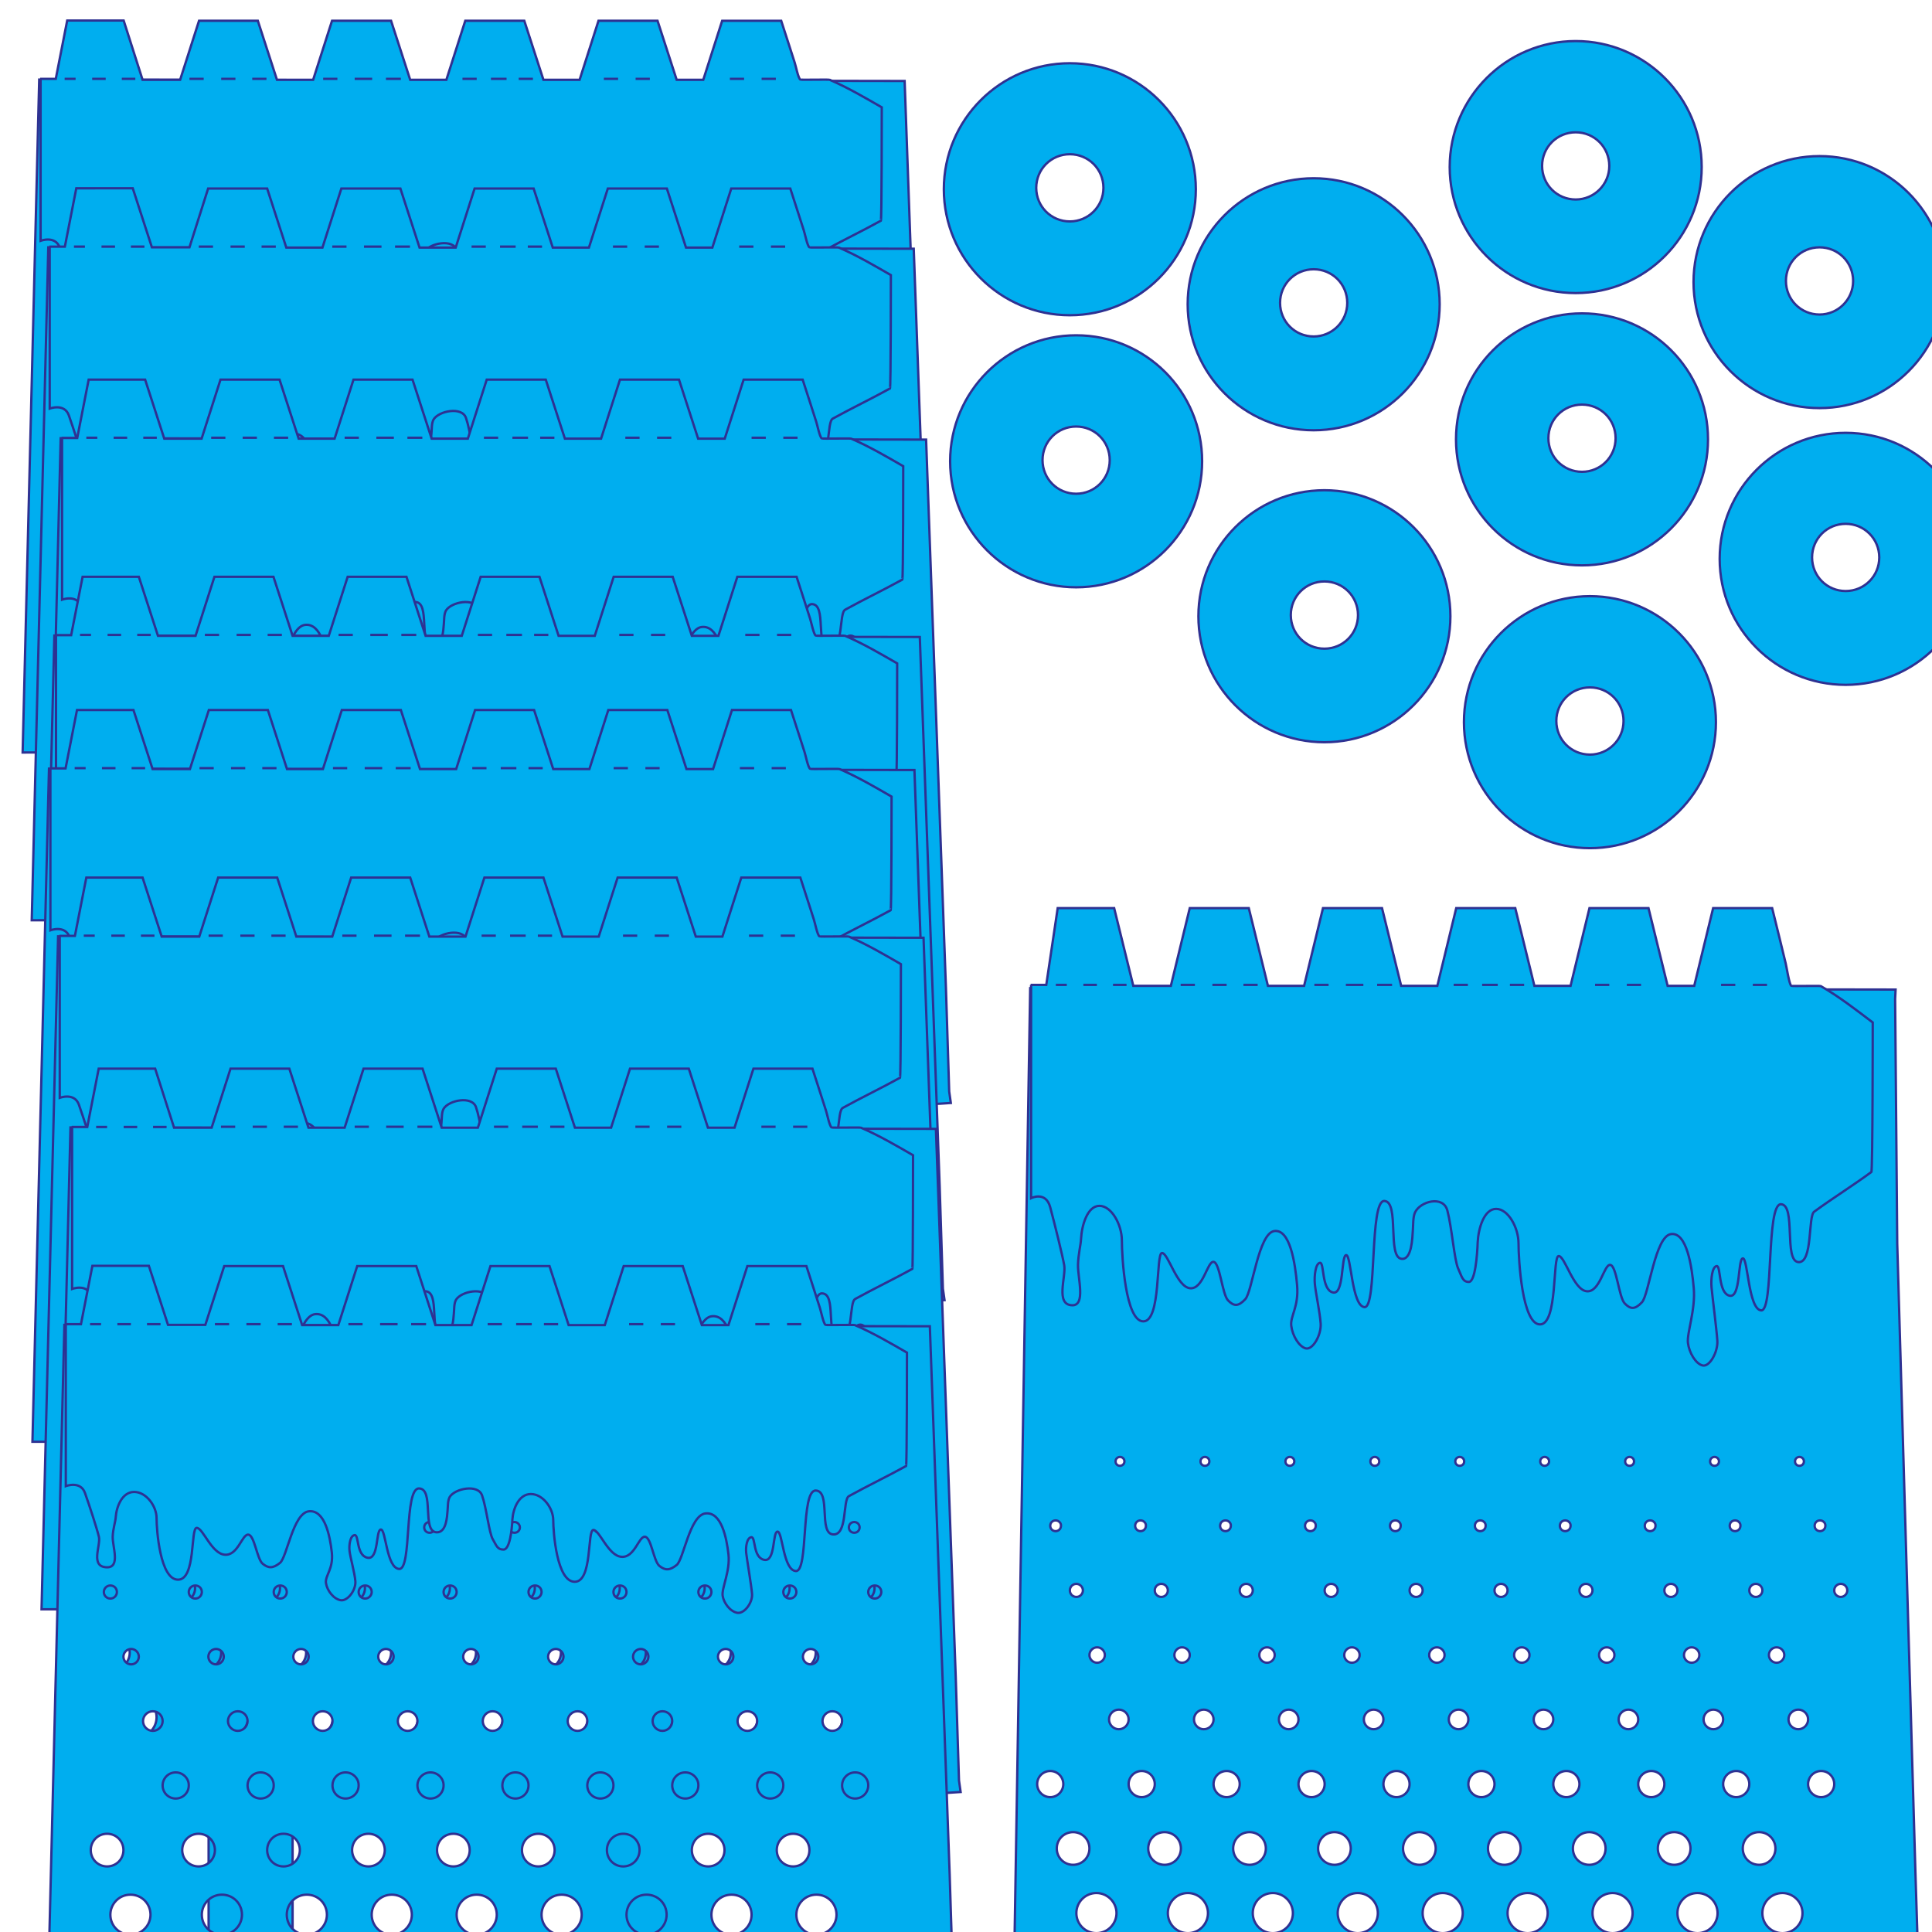 <?xml version="1.0" encoding="utf-8"?>
<!-- Generator: Adobe Illustrator 23.0.1, SVG Export Plug-In . SVG Version: 6.00 Build 0)  -->
<svg version="1.1" id="Layer_1" xmlns="http://www.w3.org/2000/svg" xmlns:xlink="http://www.w3.org/1999/xlink" x="0px" y="0px"
	 width="828px" height="828px" viewBox="0 0 828 828" style="enable-background:new 0 0 828 828;" xml:space="preserve">
<style type="text/css">
	.st0{fill:#00AEEF;stroke:#2E3192;stroke-miterlimit:10;}
	.st1{fill:#2E3192;stroke:#000000;stroke-miterlimit:10;}
</style>
<path class="st0" d="M458.5,27.1c-29.8,0-54,24.2-54,54s24.2,54,54,54s54-24.2,54-54S488.3,27.1,458.5,27.1z M458.5,94.9
	c-8,0-14.4-6.4-14.4-14.4s6.4-14.4,14.4-14.4c8,0,14.4,6.4,14.4,14.4S466.4,94.9,458.5,94.9z"/>
<path class="st0" d="M396.1,269.6l1.4,44.4l0.7,4.9l-50,3.2l-67.2,0.1v70.9h-36v-70.9L112,322.3v69.8H76v-69.7l-66.3,0.1l7.1-288.4
	l370.9,0.6L396.1,269.6z M193.5,278.3c-4.8,0-8.6,3.9-8.6,8.6s3.9,8.6,8.6,8.6s8.6-3.9,8.6-8.6S198.2,278.3,193.5,278.3z
	 M183.5,252.2c-3.9,0-7,3.1-7,7c0,3.9,3.1,7,7,7s7-3.1,7-7C190.5,255.4,187.4,252.2,183.5,252.2z M173.7,226c-3.1,0-5.6,2.5-5.6,5.6
	c0,3.1,2.5,5.6,5.6,5.6c3.1,0,5.6-2.5,5.6-5.6C179.3,228.5,176.8,226,173.7,226z M163.9,199.7c-2.3,0-4.2,1.9-4.2,4.2
	s1.9,4.2,4.2,4.2s4.2-1.9,4.2-4.2S166.2,199.7,163.9,199.7z M154.5,173c-1.8,0-3.3,1.5-3.3,3.3s1.5,3.3,3.3,3.3s3.3-1.5,3.3-3.3
	S156.4,173,154.5,173z M145.7,145.8c-1.6,0-2.8,1.3-2.8,2.8c0,1.6,1.3,2.8,2.8,2.8s2.8-1.3,2.8-2.8
	C148.5,147,147.2,145.8,145.7,145.8z M136.8,118.6c-1.3,0-2.3,1-2.3,2.3s1,2.3,2.3,2.3c1.3,0,2.3-1,2.3-2.3S138.1,118.6,136.8,118.6
	z M157.1,278.3c-4.8,0-8.6,3.9-8.6,8.6s3.9,8.6,8.6,8.6s8.6-3.9,8.6-8.6S161.8,278.3,157.1,278.3z M147.1,252.2c-3.9,0-7,3.1-7,7
	c0,3.9,3.1,7,7,7s7-3.1,7-7C154.1,255.4,151,252.2,147.1,252.2z M137.3,226c-3.1,0-5.6,2.5-5.6,5.6c0,3.1,2.5,5.6,5.6,5.6
	s5.6-2.5,5.6-5.6C142.9,228.5,140.4,226,137.3,226z M127.5,199.7c-2.3,0-4.2,1.9-4.2,4.2s1.9,4.2,4.2,4.2c2.3,0,4.2-1.9,4.2-4.2
	S129.8,199.7,127.5,199.7z M118.1,173c-1.8,0-3.3,1.5-3.3,3.3s1.5,3.3,3.3,3.3s3.3-1.5,3.3-3.3S120,173,118.1,173z M109.3,145.8
	c-1.6,0-2.8,1.3-2.8,2.8c0,1.6,1.3,2.8,2.8,2.8c1.6,0,2.8-1.3,2.8-2.8C112.1,147,110.8,145.8,109.3,145.8z M100.4,118.6
	c-1.3,0-2.3,1-2.3,2.3s1,2.3,2.3,2.3c1.3,0,2.3-1,2.3-2.3S101.7,118.6,100.4,118.6z M120.7,278.3c-4.8,0-8.6,3.9-8.6,8.6
	s3.9,8.6,8.6,8.6c4.8,0,8.6-3.9,8.6-8.6S125.4,278.3,120.7,278.3z M110.7,252.2c-3.9,0-7,3.1-7,7c0,3.9,3.1,7,7,7s7-3.1,7-7
	C117.7,255.4,114.6,252.2,110.7,252.2z M100.9,226c-3.1,0-5.6,2.5-5.6,5.6c0,3.1,2.5,5.6,5.6,5.6s5.6-2.5,5.6-5.6
	C106.5,228.5,104,226,100.9,226z M91.1,199.7c-2.3,0-4.2,1.9-4.2,4.2s1.9,4.2,4.2,4.2c2.3,0,4.2-1.9,4.2-4.2S93.4,199.7,91.1,199.7z
	 M81.7,173c-1.8,0-3.3,1.5-3.3,3.3s1.5,3.3,3.3,3.3s3.3-1.5,3.3-3.3S83.6,173,81.7,173z M72.9,145.8c-1.6,0-2.8,1.3-2.8,2.8
	c0,1.6,1.3,2.8,2.8,2.8c1.6,0,2.8-1.3,2.8-2.8C75.7,147,74.4,145.8,72.9,145.8z M64,118.6c-1.3,0-2.3,1-2.3,2.3s1,2.3,2.3,2.3
	c1.3,0,2.3-1,2.3-2.3S65.3,118.6,64,118.6z M84.3,278.3c-4.8,0-8.6,3.9-8.6,8.6s3.9,8.6,8.6,8.6s8.6-3.9,8.6-8.6
	S89,278.3,84.3,278.3z M74.3,252.2c-3.9,0-7,3.1-7,7c0,3.9,3.1,7,7,7c3.9,0,7-3.1,7-7C81.3,255.4,78.2,252.2,74.3,252.2z M64.5,226
	c-3.1,0-5.6,2.5-5.6,5.6c0,3.1,2.5,5.6,5.6,5.6s5.6-2.5,5.6-5.6C70.1,228.5,67.6,226,64.5,226z M54.7,199.7c-2.3,0-4.2,1.9-4.2,4.2
	s1.9,4.2,4.2,4.2c2.3,0,4.2-1.9,4.2-4.2S57,199.7,54.7,199.7z M45.3,173c-1.8,0-3.3,1.5-3.3,3.3s1.5,3.3,3.3,3.3s3.3-1.5,3.3-3.3
	S47.2,173,45.3,173z M36.5,145.8c-1.6,0-2.8,1.3-2.8,2.8c0,1.6,1.3,2.8,2.8,2.8c1.6,0,2.8-1.3,2.8-2.8C39.3,147,38,145.8,36.5,145.8
	z M45.1,278.3c-4.8,0-8.6,3.9-8.6,8.6s3.9,8.6,8.6,8.6s8.6-3.9,8.6-8.6S49.8,278.3,45.1,278.3z M35.1,252.2c-3.9,0-7,3.1-7,7
	c0,3.9,3.1,7,7,7s7-3.1,7-7C42.1,255.4,39,252.2,35.1,252.2z M266.3,278.3c-4.8,0-8.6,3.9-8.6,8.6s3.9,8.6,8.6,8.6s8.6-3.9,8.6-8.6
	S271,278.3,266.3,278.3z M256.3,252.2c-3.9,0-7,3.1-7,7c0,3.9,3.1,7,7,7c3.9,0,7-3.1,7-7C263.3,255.4,260.2,252.2,256.3,252.2z
	 M246.5,226c-3.1,0-5.6,2.5-5.6,5.6c0,3.1,2.5,5.6,5.6,5.6c3.1,0,5.6-2.5,5.6-5.6C252.1,228.5,249.6,226,246.5,226z M236.7,199.7
	c-2.3,0-4.2,1.9-4.2,4.2s1.9,4.2,4.2,4.2s4.2-1.9,4.2-4.2S239,199.7,236.7,199.7z M227.4,173c-1.8,0-3.3,1.5-3.3,3.3
	s1.5,3.3,3.3,3.3s3.3-1.5,3.3-3.3S229.2,173,227.4,173z M218.5,145.8c-1.6,0-2.8,1.3-2.8,2.8c0,1.6,1.3,2.8,2.8,2.8s2.8-1.3,2.8-2.8
	C221.3,147,220,145.8,218.5,145.8z M209.6,118.6c-1.3,0-2.3,1-2.3,2.3s1,2.3,2.3,2.3c1.3,0,2.3-1,2.3-2.3S210.9,118.6,209.6,118.6z
	 M229.9,278.3c-4.8,0-8.6,3.9-8.6,8.6s3.9,8.6,8.6,8.6s8.6-3.9,8.6-8.6S234.6,278.3,229.9,278.3z M219.9,252.2c-3.9,0-7,3.1-7,7
	c0,3.9,3.1,7,7,7s7-3.1,7-7C226.9,255.4,223.8,252.2,219.9,252.2z M210.1,226c-3.1,0-5.6,2.5-5.6,5.6c0,3.1,2.5,5.6,5.6,5.6
	c3.1,0,5.6-2.5,5.6-5.6C215.7,228.5,213.2,226,210.1,226z M200.3,199.7c-2.3,0-4.2,1.9-4.2,4.2s1.9,4.2,4.2,4.2s4.2-1.9,4.2-4.2
	S202.6,199.7,200.3,199.7z M190.9,173c-1.8,0-3.3,1.5-3.3,3.3s1.5,3.3,3.3,3.3s3.3-1.5,3.3-3.3S192.8,173,190.9,173z M182.1,145.8
	c-1.6,0-2.8,1.3-2.8,2.8c0,1.6,1.3,2.8,2.8,2.8c1.6,0,2.8-1.3,2.8-2.8C184.9,147,183.6,145.8,182.1,145.8z M173.2,118.6
	c-1.3,0-2.3,1-2.3,2.3s1,2.3,2.3,2.3s2.3-1,2.3-2.3S174.5,118.6,173.2,118.6z M339.1,278.3c-4.8,0-8.6,3.9-8.6,8.6s3.9,8.6,8.6,8.6
	s8.6-3.9,8.6-8.6S343.8,278.3,339.1,278.3z M329.1,252.2c-3.9,0-7,3.1-7,7c0,3.9,3.1,7,7,7c3.9,0,7-3.1,7-7
	C336.1,255.4,333,252.2,329.1,252.2z M319.3,226c-3.1,0-5.6,2.5-5.6,5.6c0,3.1,2.5,5.6,5.6,5.6c3.1,0,5.6-2.5,5.6-5.6
	C324.9,228.5,322.4,226,319.3,226z M309.5,199.7c-2.3,0-4.2,1.9-4.2,4.2s1.9,4.2,4.2,4.2c2.3,0,4.2-1.9,4.2-4.2
	S311.8,199.7,309.5,199.7z M300.2,173c-1.8,0-3.3,1.5-3.3,3.3s1.5,3.3,3.3,3.3s3.3-1.5,3.3-3.3S302,173,300.2,173z M291.3,145.8
	c-1.6,0-2.8,1.3-2.8,2.8c0,1.6,1.3,2.8,2.8,2.8c1.6,0,2.8-1.3,2.8-2.8C294.1,147,292.8,145.8,291.3,145.8z M282.4,118.6
	c-1.3,0-2.3,1-2.3,2.3s1,2.3,2.3,2.3s2.3-1,2.3-2.3S283.7,118.6,282.4,118.6z M302.7,278.3c-4.8,0-8.6,3.9-8.6,8.6s3.9,8.6,8.6,8.6
	c4.8,0,8.6-3.9,8.6-8.6S307.4,278.3,302.7,278.3z M292.7,252.2c-3.9,0-7,3.1-7,7c0,3.9,3.1,7,7,7c3.9,0,7-3.1,7-7
	C299.7,255.4,296.6,252.2,292.7,252.2z M282.9,226c-3.1,0-5.6,2.5-5.6,5.6c0,3.1,2.5,5.6,5.6,5.6s5.6-2.5,5.6-5.6
	C288.5,228.5,286,226,282.9,226z M273.1,199.7c-2.3,0-4.2,1.9-4.2,4.2s1.9,4.2,4.2,4.2s4.2-1.9,4.2-4.2S275.4,199.7,273.1,199.7z
	 M263.8,173c-1.8,0-3.3,1.5-3.3,3.3s1.5,3.3,3.3,3.3s3.3-1.5,3.3-3.3S265.6,173,263.8,173z M254.9,145.8c-1.6,0-2.8,1.3-2.8,2.8
	c0,1.6,1.3,2.8,2.8,2.8c1.6,0,2.8-1.3,2.8-2.8C257.7,147,256.4,145.8,254.9,145.8z M246,118.6c-1.3,0-2.3,1-2.3,2.3s1,2.3,2.3,2.3
	s2.3-1,2.3-2.3S247.3,118.6,246,118.6z M364.1,145.8c-1.6,0-2.8,1.3-2.8,2.8c0,1.6,1.3,2.8,2.8,2.8s2.8-1.3,2.8-2.8
	C366.9,147,365.6,145.8,364.1,145.8z M355.2,118.6c-1.3,0-2.3,1-2.3,2.3s1,2.3,2.3,2.3c1.3,0,2.3-1,2.3-2.3S356.5,118.6,355.2,118.6
	z M355.7,226c-3.1,0-5.6,2.5-5.6,5.6c0,3.1,2.5,5.6,5.6,5.6c3.1,0,5.6-2.5,5.6-5.6C361.3,228.5,358.8,226,355.7,226z M345.9,199.7
	c-2.3,0-4.2,1.9-4.2,4.2s1.9,4.2,4.2,4.2s4.2-1.9,4.2-4.2S348.2,199.7,345.9,199.7z M336.6,173c-1.8,0-3.3,1.5-3.3,3.3
	s1.5,3.3,3.3,3.3c1.8,0,3.3-1.5,3.3-3.3S338.4,173,336.6,173z M327.7,145.8c-1.6,0-2.8,1.3-2.8,2.8c0,1.6,1.3,2.8,2.8,2.8
	c1.6,0,2.8-1.3,2.8-2.8C330.5,147,329.2,145.8,327.7,145.8z M318.8,118.6c-1.3,0-2.3,1-2.3,2.3s1,2.3,2.3,2.3s2.3-1,2.3-2.3
	S320.1,118.6,318.8,118.6z M83.3,322.6h7C90.4,322.6,83,322.2,83.3,322.6z M97,322.6h7.9C104.9,322.6,97.4,322.1,97,322.6z
	 M252.7,322h7C259.8,322,252.4,321.7,252.7,322z M266.4,322h7.9C274.3,322,266.8,321.6,266.4,322z"/>
<path class="st0" d="M820.9,802.6l1.4,44.4l0.7,4.9l-50,3.2l-67.2,0.1v70.9h-36v-70.9l-133.1,0.1v69.8h-36v-69.7l-66.3,0.1l7.1-432
	l370.9,0.6l-0.2,4l0.9,104.9L820.9,802.6z M618.3,811.3c-4.8,0-8.6,3.9-8.6,8.6c0,4.8,3.9,8.6,8.6,8.6c4.8,0,8.6-3.9,8.6-8.6
	C626.9,815.2,623,811.3,618.3,811.3z M608.3,785.2c-3.9,0-7,3.1-7,7s3.1,7,7,7s7-3.1,7-7S612.2,785.2,608.3,785.2z M598.5,759
	c-3.1,0-5.6,2.5-5.6,5.6c0,3.1,2.5,5.6,5.6,5.6c3.1,0,5.6-2.5,5.6-5.6C604.1,761.5,601.6,759,598.5,759z M588.7,732.7
	c-2.3,0-4.2,1.9-4.2,4.2c0,2.3,1.9,4.2,4.2,4.2c2.3,0,4.2-1.9,4.2-4.2C592.9,734.6,591,732.7,588.7,732.7z M579.4,706
	c-1.8,0-3.3,1.5-3.3,3.3s1.5,3.3,3.3,3.3s3.3-1.5,3.3-3.3S581.2,706,579.4,706z M570.5,678.8c-1.6,0-2.8,1.3-2.8,2.8
	c0,1.6,1.3,2.8,2.8,2.8s2.8-1.3,2.8-2.8C573.3,680.1,572.1,678.8,570.5,678.8z M561.6,651.6c-1.3,0-2.3,1-2.3,2.3
	c0,1.3,1,2.3,2.3,2.3c1.3,0,2.3-1,2.3-2.3C564,652.7,562.9,651.6,561.6,651.6z M552.8,624.4c-1,0-1.9,0.8-1.9,1.9s0.8,1.9,1.9,1.9
	c1,0,1.9-0.8,1.9-1.9S553.8,624.4,552.8,624.4z M581.9,811.3c-4.8,0-8.6,3.9-8.6,8.6c0,4.8,3.9,8.6,8.6,8.6c4.8,0,8.6-3.9,8.6-8.6
	C590.5,815.2,586.6,811.3,581.9,811.3z M571.9,785.2c-3.9,0-7,3.1-7,7s3.1,7,7,7c3.9,0,7-3.1,7-7S575.8,785.2,571.9,785.2z
	 M562.1,759c-3.1,0-5.6,2.5-5.6,5.6c0,3.1,2.5,5.6,5.6,5.6s5.6-2.5,5.6-5.6C567.7,761.5,565.2,759,562.1,759z M552.3,732.7
	c-2.3,0-4.2,1.9-4.2,4.2c0,2.3,1.9,4.2,4.2,4.2c2.3,0,4.2-1.9,4.2-4.2C556.5,734.6,554.6,732.7,552.3,732.7z M543,706
	c-1.8,0-3.3,1.5-3.3,3.3s1.5,3.3,3.3,3.3s3.3-1.5,3.3-3.3S544.8,706,543,706z M534.1,678.8c-1.6,0-2.8,1.3-2.8,2.8
	c0,1.6,1.3,2.8,2.8,2.8c1.6,0,2.8-1.3,2.8-2.8C536.9,680.1,535.7,678.8,534.1,678.8z M525.2,651.6c-1.3,0-2.3,1-2.3,2.3
	c0,1.3,1,2.3,2.3,2.3c1.3,0,2.3-1,2.3-2.3C527.6,652.7,526.5,651.6,525.2,651.6z M516.4,624.4c-1,0-1.9,0.8-1.9,1.9s0.8,1.9,1.9,1.9
	s1.9-0.8,1.9-1.9S517.4,624.4,516.4,624.4z M545.5,811.3c-4.8,0-8.6,3.9-8.6,8.6c0,4.8,3.9,8.6,8.6,8.6c4.8,0,8.6-3.9,8.6-8.6
	C554.1,815.2,550.2,811.3,545.5,811.3z M535.5,785.2c-3.9,0-7,3.1-7,7s3.1,7,7,7s7-3.1,7-7S539.4,785.2,535.5,785.2z M525.7,759
	c-3.1,0-5.6,2.5-5.6,5.6c0,3.1,2.5,5.6,5.6,5.6c3.1,0,5.6-2.5,5.6-5.6C531.3,761.5,528.8,759,525.7,759z M515.9,732.7
	c-2.3,0-4.2,1.9-4.2,4.2c0,2.3,1.9,4.2,4.2,4.2c2.3,0,4.2-1.9,4.2-4.2C520.1,734.6,518.2,732.7,515.9,732.7z M506.6,706
	c-1.8,0-3.3,1.5-3.3,3.3s1.5,3.3,3.3,3.3s3.3-1.5,3.3-3.3S508.4,706,506.6,706z M497.7,678.8c-1.6,0-2.8,1.3-2.8,2.8
	c0,1.6,1.3,2.8,2.8,2.8c1.6,0,2.8-1.3,2.8-2.8C500.5,680.1,499.3,678.8,497.7,678.8z M488.8,651.6c-1.3,0-2.3,1-2.3,2.3
	c0,1.3,1,2.3,2.3,2.3s2.3-1,2.3-2.3C491.2,652.7,490.1,651.6,488.8,651.6z M480,624.4c-1,0-1.9,0.8-1.9,1.9s0.8,1.9,1.9,1.9
	c1,0,1.9-0.8,1.9-1.9S481,624.4,480,624.4z M509.1,811.3c-4.8,0-8.6,3.9-8.6,8.6c0,4.8,3.9,8.6,8.6,8.6c4.8,0,8.6-3.9,8.6-8.6
	C517.7,815.2,513.8,811.3,509.1,811.3z M499.1,785.2c-3.9,0-7,3.1-7,7s3.1,7,7,7c3.9,0,7-3.1,7-7S503,785.2,499.1,785.2z M489.3,759
	c-3.1,0-5.6,2.5-5.6,5.6c0,3.1,2.5,5.6,5.6,5.6c3.1,0,5.6-2.5,5.6-5.6C494.9,761.5,492.4,759,489.3,759z M479.5,732.7
	c-2.3,0-4.2,1.9-4.2,4.2c0,2.3,1.9,4.2,4.2,4.2c2.3,0,4.2-1.9,4.2-4.2C483.7,734.6,481.8,732.7,479.5,732.7z M470.2,706
	c-1.8,0-3.3,1.5-3.3,3.3s1.5,3.3,3.3,3.3s3.3-1.5,3.3-3.3S472,706,470.2,706z M461.3,678.8c-1.6,0-2.8,1.3-2.8,2.8
	c0,1.6,1.3,2.8,2.8,2.8c1.6,0,2.8-1.3,2.8-2.8C464.1,680.1,462.8,678.8,461.3,678.8z M452.4,651.6c-1.3,0-2.3,1-2.3,2.3
	c0,1.3,1,2.3,2.3,2.3s2.3-1,2.3-2.3C454.8,652.7,453.7,651.6,452.4,651.6z M469.9,811.3c-4.8,0-8.6,3.9-8.6,8.6
	c0,4.8,3.9,8.6,8.6,8.6s8.6-3.9,8.6-8.6C478.5,815.2,474.6,811.3,469.9,811.3z M459.9,785.2c-3.9,0-7,3.1-7,7s3.1,7,7,7s7-3.1,7-7
	S463.8,785.2,459.9,785.2z M450.1,759c-3.1,0-5.6,2.5-5.6,5.6c0,3.1,2.5,5.6,5.6,5.6s5.6-2.5,5.6-5.6
	C455.7,761.5,453.2,759,450.1,759z M691.1,811.3c-4.8,0-8.6,3.9-8.6,8.6c0,4.8,3.9,8.6,8.6,8.6c4.8,0,8.6-3.9,8.6-8.6
	C699.7,815.2,695.8,811.3,691.1,811.3z M681.1,785.2c-3.9,0-7,3.1-7,7s3.1,7,7,7c3.9,0,7-3.1,7-7S685,785.2,681.1,785.2z M671.3,759
	c-3.1,0-5.6,2.5-5.6,5.6c0,3.1,2.5,5.6,5.6,5.6c3.1,0,5.6-2.5,5.6-5.6C676.9,761.5,674.4,759,671.3,759z M661.5,732.7
	c-2.3,0-4.2,1.9-4.2,4.2c0,2.3,1.9,4.2,4.2,4.2c2.3,0,4.2-1.9,4.2-4.2C665.7,734.6,663.8,732.7,661.5,732.7z M652.2,706
	c-1.8,0-3.3,1.5-3.3,3.3s1.5,3.3,3.3,3.3s3.3-1.5,3.3-3.3S654,706,652.2,706z M643.3,678.8c-1.6,0-2.8,1.3-2.8,2.8
	c0,1.6,1.3,2.8,2.8,2.8c1.6,0,2.8-1.3,2.8-2.8C646.1,680.1,644.9,678.8,643.3,678.8z M634.4,651.6c-1.3,0-2.3,1-2.3,2.3
	c0,1.3,1,2.3,2.3,2.3c1.3,0,2.3-1,2.3-2.3C636.8,652.7,635.7,651.6,634.4,651.6z M625.6,624.4c-1,0-1.9,0.8-1.9,1.9s0.8,1.9,1.9,1.9
	s1.9-0.8,1.9-1.9S626.6,624.4,625.6,624.4z M654.7,811.3c-4.8,0-8.6,3.9-8.6,8.6c0,4.8,3.9,8.6,8.6,8.6c4.8,0,8.6-3.9,8.6-8.6
	C663.3,815.2,659.4,811.3,654.7,811.3z M644.7,785.2c-3.9,0-7,3.1-7,7s3.1,7,7,7c3.9,0,7-3.1,7-7S648.6,785.2,644.7,785.2z
	 M634.9,759c-3.1,0-5.6,2.5-5.6,5.6c0,3.1,2.5,5.6,5.6,5.6c3.1,0,5.6-2.5,5.6-5.6C640.5,761.5,638,759,634.9,759z M625.1,732.7
	c-2.3,0-4.2,1.9-4.2,4.2c0,2.3,1.9,4.2,4.2,4.2c2.3,0,4.2-1.9,4.2-4.2C629.3,734.6,627.4,732.7,625.1,732.7z M615.8,706
	c-1.8,0-3.3,1.5-3.3,3.3s1.5,3.3,3.3,3.3s3.3-1.5,3.3-3.3S617.6,706,615.8,706z M606.9,678.8c-1.6,0-2.8,1.3-2.8,2.8
	c0,1.6,1.3,2.8,2.8,2.8c1.6,0,2.8-1.3,2.8-2.8C609.7,680.1,608.5,678.8,606.9,678.8z M598,651.6c-1.3,0-2.3,1-2.3,2.3
	c0,1.3,1,2.3,2.3,2.3s2.3-1,2.3-2.3C600.4,652.7,599.3,651.6,598,651.6z M589.2,624.4c-1,0-1.9,0.8-1.9,1.9s0.8,1.9,1.9,1.9
	s1.9-0.8,1.9-1.9S590.2,624.4,589.2,624.4z M763.9,811.3c-4.8,0-8.6,3.9-8.6,8.6c0,4.8,3.9,8.6,8.6,8.6c4.8,0,8.6-3.9,8.6-8.6
	C772.5,815.2,768.6,811.3,763.9,811.3z M753.9,785.2c-3.9,0-7,3.1-7,7s3.1,7,7,7c3.9,0,7-3.1,7-7S757.8,785.2,753.9,785.2z
	 M744.1,759c-3.1,0-5.6,2.5-5.6,5.6c0,3.1,2.5,5.6,5.6,5.6c3.1,0,5.6-2.5,5.6-5.6C749.7,761.5,747.2,759,744.1,759z M734.3,732.7
	c-2.3,0-4.2,1.9-4.2,4.2c0,2.3,1.9,4.2,4.2,4.2c2.3,0,4.2-1.9,4.2-4.2C738.5,734.6,736.6,732.7,734.3,732.7z M725,706
	c-1.8,0-3.3,1.5-3.3,3.3s1.5,3.3,3.3,3.3s3.3-1.5,3.3-3.3S726.8,706,725,706z M716.1,678.8c-1.6,0-2.8,1.3-2.8,2.8
	c0,1.6,1.3,2.8,2.8,2.8c1.6,0,2.8-1.3,2.8-2.8C718.9,680.1,717.7,678.8,716.1,678.8z M707.2,651.6c-1.3,0-2.3,1-2.3,2.3
	c0,1.3,1,2.3,2.3,2.3c1.3,0,2.3-1,2.3-2.3C709.6,652.7,708.5,651.6,707.2,651.6z M698.4,624.4c-1,0-1.9,0.8-1.9,1.9s0.8,1.9,1.9,1.9
	s1.9-0.8,1.9-1.9S699.4,624.4,698.4,624.4z M727.5,811.3c-4.8,0-8.6,3.9-8.6,8.6c0,4.8,3.9,8.6,8.6,8.6c4.8,0,8.6-3.9,8.6-8.6
	C736.1,815.2,732.2,811.3,727.5,811.3z M717.5,785.2c-3.9,0-7,3.1-7,7s3.1,7,7,7s7-3.1,7-7S721.4,785.2,717.5,785.2z M707.7,759
	c-3.1,0-5.6,2.5-5.6,5.6c0,3.1,2.5,5.6,5.6,5.6c3.1,0,5.6-2.5,5.6-5.6C713.3,761.5,710.8,759,707.7,759z M697.9,732.7
	c-2.3,0-4.2,1.9-4.2,4.2c0,2.3,1.9,4.2,4.2,4.2c2.3,0,4.2-1.9,4.2-4.2C702.1,734.6,700.2,732.7,697.9,732.7z M688.6,706
	c-1.8,0-3.3,1.5-3.3,3.3s1.5,3.3,3.3,3.3s3.3-1.5,3.3-3.3S690.4,706,688.6,706z M679.7,678.8c-1.6,0-2.8,1.3-2.8,2.8
	c0,1.6,1.3,2.8,2.8,2.8s2.8-1.3,2.8-2.8C682.5,680.1,681.3,678.8,679.7,678.8z M670.8,651.6c-1.3,0-2.3,1-2.3,2.3
	c0,1.3,1,2.3,2.3,2.3c1.3,0,2.3-1,2.3-2.3C673.2,652.7,672.1,651.6,670.8,651.6z M662,624.4c-1,0-1.9,0.8-1.9,1.9s0.8,1.9,1.9,1.9
	c1,0,1.9-0.8,1.9-1.9S663,624.4,662,624.4z M788.9,678.8c-1.6,0-2.8,1.3-2.8,2.8c0,1.6,1.3,2.8,2.8,2.8s2.8-1.3,2.8-2.8
	C791.7,680.1,790.5,678.8,788.9,678.8z M780,651.6c-1.3,0-2.3,1-2.3,2.3c0,1.3,1,2.3,2.3,2.3c1.3,0,2.3-1,2.3-2.3
	C782.4,652.7,781.3,651.6,780,651.6z M771.2,624.4c-1,0-1.9,0.8-1.9,1.9s0.8,1.9,1.9,1.9s1.9-0.8,1.9-1.9S772.2,624.4,771.2,624.4z
	 M780.5,759c-3.1,0-5.6,2.5-5.6,5.6c0,3.1,2.5,5.6,5.6,5.6c3.1,0,5.6-2.5,5.6-5.6C786.1,761.5,783.6,759,780.5,759z M770.7,732.7
	c-2.3,0-4.2,1.9-4.2,4.2c0,2.3,1.9,4.2,4.2,4.2c2.3,0,4.2-1.9,4.2-4.2C774.9,734.6,773,732.7,770.7,732.7z M761.4,706
	c-1.8,0-3.3,1.5-3.3,3.3s1.5,3.3,3.3,3.3s3.3-1.5,3.3-3.3S763.2,706,761.4,706z M752.5,678.8c-1.6,0-2.8,1.3-2.8,2.8
	c0,1.6,1.3,2.8,2.8,2.8c1.6,0,2.8-1.3,2.8-2.8C755.3,680.1,754.1,678.8,752.5,678.8z M743.6,651.6c-1.3,0-2.3,1-2.3,2.3
	c0,1.3,1,2.3,2.3,2.3c1.3,0,2.3-1,2.3-2.3C746,652.7,744.9,651.6,743.6,651.6z M734.8,624.4c-1,0-1.9,0.8-1.9,1.9s0.8,1.9,1.9,1.9
	s1.9-0.8,1.9-1.9S735.8,624.4,734.8,624.4z M508.1,855.6h7C515.2,855.6,507.8,855.2,508.1,855.6z M521.8,855.6h7.9
	C529.7,855.6,522.2,855.1,521.8,855.6z M677.5,855h7C684.6,855,677.2,854.7,677.5,855z M691.2,855h7.9
	C699.1,855,691.6,854.6,691.2,855z"/>
<path class="st0" d="M355.7,35.8 M377.9,46c-6.6-3.8-14.4-8.4-22.3-11.8c-0.4-0.2-12.3,0.1-12.6-0.1c-0.9-0.5-2-6.1-2.4-7.2
	c-0.9-2.7-1.7-5.4-2.6-8.1c-1.1-3.3-2.1-6.6-3.2-9.9h-25.3l-8.1,25.3H290l-8.2-25.3h-25.3l-8.1,25.3h-15.5l-8.2-25.3h-25.3
	l-8.1,25.3h-15.5l-8.2-25.3h-25.3l-8.1,25.3h-15.5l-8.2-25.3H85.3l-8.1,25.3H61.1L53,8.8H28.8l-4.9,25l-6.7,0l0.2,0v69.4
	c0,0,6.3-2.4,8.2,2.9s5.3,15.8,6,18.9c0.8,3.8-3.9,12.8,3.4,13c5.9,0.1,2.4-8.8,2.5-13.1c0.1-3.4,1.2-6.5,1.3-8.4
	c0.3-4.4,2.7-10.8,7.9-10.8s9.6,6.1,9.6,11.2c0,5.1,1.5,26.4,9.2,26.4c7.7,0,5.3-22.2,8-22.2c2.7,0,6.3,11,12,11.5
	c5.7,0.5,7.4-8.8,10.1-8.6c2.7,0.2,3.7,10.5,6.2,12.5c2.5,2,4.4,2,7.4-0.4c3-2.4,5.6-21.4,12.4-22.1c6.8-0.7,9,10.5,9.8,17.6
	c0.8,7.1-3,10-2.5,13.2c0.5,3.2,3.3,6.8,6.3,7.3c3,0.5,6.6-4.4,6.3-8.1c-0.3-3.7-2.2-10.3-2.5-13c-0.3-2.7,0.3-6.6,2.2-6.8
	c1.9-0.2,0.6,8.7,5.5,9.7c4.9,1,3.5-11.9,5.7-12.1c2.2-0.2,2.4,16.6,7.9,16.9c5.5,0.2,2-34.7,8.5-34.5c6.6,0.2,1.1,18.3,7.4,18.8
	c4.4,0.3,4.6-7,4.8-9.2c0.2-1.8,0-4.2,0.9-5.9c2.2-3.7,12.2-5.7,13.9-0.7c1.9,5.4,3,16.1,4.6,18.8c1.6,2.7,1.9,4.4,4.6,4.4
	c2.7,0,3.6-8.6,3.8-13c0.3-4.4,2.7-10.8,7.9-10.8c5.2,0,9.6,6.1,9.6,11.2c0,5.1,1.5,26.4,9.2,26.4c7.7,0,5.3-22.2,8-22.2
	c2.7,0,6.3,11,12,11.5c5.7,0.5,7.4-8.8,10.1-8.6c2.7,0.2,3.7,10.5,6.2,12.5c2.5,2,4.4,2,7.4-0.4c3-2.4,5.6-21.4,12.4-22.1
	c6.8-0.7,9,10.5,9.8,17.6c0.8,7.1-3,14.5-2.5,17.7c0.5,3.2,3.3,6.8,6.3,7.3c3,0.5,6.6-4.4,6.3-8.1s-2.2-14.8-2.5-17.5
	c-0.3-2.7,0.3-6.6,2.2-6.8c1.9-0.2,0.6,8.7,5.5,9.7c4.9,1,3.5-11.9,5.7-12.1c2.2-0.2,2.4,16.6,7.9,16.9c5.5,0.2,2-34.7,8.5-34.5
	c6.6,0.2,1.1,18.3,7.4,18.8c6.3,0.5,4.1-14.9,6.8-16.4c7.8-4.3,16.9-8.7,24.5-12.9C377.9,94.9,377.9,46,377.9,46z M27.7,33.8h4.7
	H27.7z M45.3,33.8h-5.8h1 M58,33.8h-5.8h1 M81.2,33.8h6.1H81.2z M100.9,33.8h-6.1H100.9 M114.2,33.8h-6.1H114.2 M138.5,33.8h6.1
	H138.5z M158.2,33.8H152h7.5 M171.5,33.8h-6.1h6.4 M198.2,33.8h6.1H198.2z M216.5,33.8h-6.1h6.7 M228.4,33.8h-6.1H228.4 M258.8,33.8
	h6.1H258.8z M278.5,33.8h-6.1H278.5 M312.8,33.8h6.1H312.8z M332.5,33.8h-6.1H332.5"/>
<path class="st0" d="M780.5,424.7 M802.6,438.2c-6.6-5-14.4-11.1-22.3-15.6c-0.4-0.2-12.3,0.1-12.6-0.1c-0.9-0.6-2-8-2.4-9.6
	c-0.9-3.6-1.7-7.1-2.6-10.7c-1.1-4.3-2.1-8.7-3.2-13h-25.3l-8.1,33.3h-11.4l-8.2-33.3h-25.3l-8.1,33.3h-15.5l-8.2-33.3h-25.3
	l-8.1,33.3h-15.5l-8.2-33.3h-25.3l-8.1,33.3h-15.5l-8.2-33.3h-25.3l-8.1,33.3h-16.1l-8.2-33.3h-24.2l-4.9,32.9l-6.7,0l0.2,0v91.4
	c0,0,6.3-3.2,8.2,3.9s5.3,20.8,6,24.9c0.8,5-3.9,16.9,3.4,17.1c5.9,0.2,2.4-11.6,2.5-17.3c0.1-4.5,1.2-8.6,1.3-11.1
	c0.3-5.8,2.7-14.2,7.9-14.2s9.6,8.1,9.6,14.8c0,6.8,1.5,34.7,9.2,34.7c7.7,0,5.3-29.3,8-29.3c2.7,0,6.3,14.5,12,15.1
	c5.7,0.6,7.4-11.6,10.1-11.3c2.7,0.3,3.7,13.9,6.2,16.5c2.5,2.6,4.4,2.7,7.4-0.5c3-3.2,5.6-28.2,12.4-29.2c6.8-1,9,13.9,9.8,23.2
	s-3,13.2-2.5,17.4c0.5,4.2,3.3,9,6.3,9.7c3,0.6,6.6-5.8,6.3-10.6c-0.3-4.8-2.2-13.5-2.5-17.1c-0.3-3.5,0.3-8.7,2.2-9
	c1.9-0.3,0.6,11.5,5.5,12.7c4.9,1.3,3.5-15.6,5.7-16c2.2-0.3,2.4,21.9,7.9,22.3c5.5,0.3,2-45.8,8.5-45.5c6.6,0.3,1.1,24.2,7.4,24.8
	c4.4,0.5,4.6-9.2,4.8-12.1c0.2-2.3,0-5.6,0.9-7.7c2.2-4.9,12.2-7.5,13.9-0.9c1.9,7.1,3,21.3,4.6,24.8c1.6,3.5,1.9,5.8,4.6,5.8
	c2.7,0,3.6-11.3,3.8-17.1c0.3-5.8,2.7-14.2,7.9-14.2c5.2,0,9.6,8.1,9.6,14.8c0,6.8,1.5,34.7,9.2,34.7c7.7,0,5.3-29.3,8-29.3
	s6.3,14.5,12,15.1c5.7,0.6,7.4-11.6,10.1-11.3c2.7,0.3,3.7,13.9,6.2,16.5s4.4,2.7,7.4-0.5c3-3.2,5.6-28.2,12.4-29.2s9,13.9,9.8,23.2
	c0.8,9.3-3,19.2-2.5,23.4c0.5,4.2,3.3,9,6.3,9.7s6.6-5.8,6.3-10.6c-0.3-4.8-2.2-19.5-2.5-23c-0.3-3.5,0.3-8.7,2.2-9
	c1.9-0.3,0.6,11.5,5.5,12.7s3.5-15.6,5.7-16c2.2-0.3,2.4,21.9,7.9,22.3c5.5,0.3,2-45.8,8.5-45.5s1.1,24.2,7.4,24.8
	s4.1-19.6,6.8-21.6c7.8-5.7,16.9-11.4,24.5-17C802.6,502.7,802.6,438.2,802.6,438.2z M452.5,422.1h4.7H452.5z M470.1,422.1h-5.8h1
	 M482.8,422.1h-5.8h1 M506,422.1h6.1H506z M525.7,422.1h-6.1H525.7 M539,422.1h-6.1H539 M563.3,422.1h6.1H563.3z M582.9,422.1h-6.1
	h7.5 M596.3,422.1h-6.1h6.4 M623,422.1h6.1H623z M641.3,422.1h-6.1h6.7 M653.2,422.1h-6.1H653.2 M683.6,422.1h6.1H683.6z
	 M703.3,422.1h-6.1H703.3 M737.6,422.1h6.1H737.6z M757.3,422.1h-6.1H757.3"/>
<path class="st0" d="M461.2,143.7c-29.8,0-54,24.2-54,54s24.2,54,54,54s54-24.2,54-54S491.1,143.7,461.2,143.7z M461.2,211.6
	c-8,0-14.4-6.4-14.4-14.4s6.4-14.4,14.4-14.4c8,0,14.4,6.4,14.4,14.4S469.2,211.6,461.2,211.6z"/>
<path class="st0" d="M563,76.4c-29.8,0-54,24.2-54,54s24.2,54,54,54s54-24.2,54-54S592.8,76.4,563,76.4z M563,144.2
	c-8,0-14.4-6.4-14.4-14.4s6.4-14.4,14.4-14.4c8,0,14.4,6.4,14.4,14.4S570.9,144.2,563,144.2z"/>
<path class="st1" d="M1126,65.1v-6.5V65.1z M1126,678.8v-10.3V678.8z M1126,658.3v-10.3V658.3z M1126,637.8v-10.3V637.8z
	 M1126,617.3V607V617.3z M1126,596.8v-10.3V596.8z M1126,576.3V566V576.3z M1126,555.8v-10.3V555.8z M1126,535.3V525V535.3z
	 M1126,514.8v-10.3V514.8z M1126,494.3V484V494.3z M1126,473.8v-10.3V473.8z M1126,453.3V443V453.3z M1126,432.7v-10.3V432.7z
	 M1126,412.2V402V412.2z M1126,391.7v-10.3V391.7z M1126,371.2V361V371.2z M1126,350.7v-10.3V350.7z M1126,330.2V320V330.2z
	 M1126,309.7v-10.3V309.7z M1126,289.2V279V289.2z M1126,268.7v-10.3V268.7z M1126,248.2v-10.3V248.2z M1126,227.7v-10.3V227.7z
	 M1126,207.2v-10.3V207.2z M1126,186.7v-10.3V186.7z M1126,166.2v-10.3V166.2z M1126,145.7v-10.3V145.7z M1126,125.2v-10.3V125.2z
	 M1126,104.7V94.4V104.7z M1126,84.2V73.9V84.2z M1126,694.2v-5.1V694.2z M913.3,65.1v-6.5V65.1z M913.3,678.8v-10.3V678.8z
	 M913.3,658.3v-10.3V658.3z M913.3,637.8v-10.3V637.8z M913.3,617.3V607V617.3z M913.3,596.8v-10.3V596.8z M913.3,576.3V566V576.3z
	 M913.3,555.8v-10.3V555.8z M913.3,535.3V525V535.3z M913.3,514.8v-10.3V514.8z M913.3,494.3V484V494.3z M913.3,473.8v-10.3V473.8z
	 M913.3,453.3V443V453.3z M913.3,432.7v-10.3V432.7z M913.3,412.2V402V412.2z M913.3,391.7v-10.3V391.7z M913.3,371.2V361V371.2z
	 M913.3,350.7v-10.3V350.7z M913.3,330.2V320V330.2z M913.3,309.7v-10.3V309.7z M913.3,289.2V279V289.2z M913.3,268.7v-10.3V268.7z
	 M913.3,248.2v-10.3V248.2z M913.3,227.7v-10.3V227.7z M913.3,207.2v-10.3V207.2z M913.3,186.7v-10.3V186.7z M913.3,166.2v-10.3
	V166.2z M913.3,145.7v-10.3V145.7z M913.3,125.2v-10.3V125.2z M913.3,104.7V94.4V104.7z M913.3,84.2V73.9V84.2z M913.3,694.2v-5.1
	V694.2z M1115.7,50.2h-10.3H1115.7z M1098.4,50.2h-10.3H1098.4z M1077.9,50.2h-10.3H1077.9z M1057.4,50.2h-10.3H1057.4z
	 M1036.9,50.2h-10.3H1036.9z M1016.4,50.2h-10.3H1016.4z M995.9,50.2h-10.3H995.9z M975.4,50.2h-10.3H975.4z M954.9,50.2h-10.3
	H954.9z M924.1,50.2h10.3H924.1z M1180.4,45.3V0.8h-55.1v-3.3H913.5v3.3H858v44.5h55.5v4.9h-0.2H913h-53.5v652.4H913v3.2v5.2h213
	v-5.2v-3.2h53.8V50.1h-54.5h0v-4.9H1180.4z M1018.1,702.8c-32.1,0-58-26-58-58s26-58,58-58s58,26,58,58S1050.2,702.8,1018.1,702.8z
	 M1018.1,577.5c-32.1,0-58-26-58-58s26-58,58-58s58,26,58,58S1050.2,577.5,1018.1,577.5z M1018.1,452.3c-32.1,0-58-26-58-58
	c0-32.1,26-58,58-58s58,26,58,58C1076.2,426.3,1050.2,452.3,1018.1,452.3z M1018.1,327c-32.1,0-58-26-58-58s26-58,58-58s58,26,58,58
	S1050.2,327,1018.1,327z M1018.1,201.8c-32.1,0-58-26-58-58c0-32.1,26-58,58-58s58,26,58,58C1076.2,175.8,1050.2,201.8,1018.1,201.8
	z M913.5,14.8v9.2V14.8z M1125.4,14.1v10.6V14.1z"/>
<path class="st1" d="M1490.6,59.8v-6.5V59.8z M1490.6,673.5v-10.3V673.5z M1490.6,653v-10.3V653z M1490.6,632.5v-10.3V632.5z
	 M1490.6,612v-10.3V612z M1490.6,591.5v-10.3V591.5z M1490.6,571v-10.3V571z M1490.6,550.5v-10.3V550.5z M1490.6,530v-10.3V530z
	 M1490.6,509.5v-10.3V509.5z M1490.6,489v-10.3V489z M1490.6,468.5v-10.3V468.5z M1490.6,448v-10.3V448z M1490.6,427.5v-10.3V427.5z
	 M1490.6,407v-10.3V407z M1490.6,386.5v-10.3V386.5z M1490.6,365.9v-10.3V365.9z M1490.6,345.4v-10.3V345.4z M1490.6,324.9v-10.3
	V324.9z M1490.6,304.4v-10.3V304.4z M1490.6,283.9v-10.3V283.9z M1490.6,263.4v-10.3V263.4z M1490.6,242.9v-10.3V242.9z
	 M1490.6,222.4v-10.3V222.4z M1490.6,201.9v-10.3V201.9z M1490.6,181.4v-10.3V181.4z M1490.6,160.9v-10.3V160.9z M1490.6,140.4
	v-10.3V140.4z M1490.6,119.9v-10.3V119.9z M1490.6,99.4V89.1V99.4z M1490.6,78.9V68.6V78.9z M1490.6,688.9v-5.1V688.9z M1277.9,59.8
	v-6.5V59.8z M1277.9,673.5v-10.3V673.5z M1277.9,653v-10.3V653z M1277.9,632.5v-10.3V632.5z M1277.9,612v-10.3V612z M1277.9,591.5
	v-10.3V591.5z M1277.9,571v-10.3V571z M1277.9,550.5v-10.3V550.5z M1277.9,530v-10.3V530z M1277.9,509.5v-10.3V509.5z M1277.9,489
	v-10.3V489z M1277.9,468.5v-10.3V468.5z M1277.9,448v-10.3V448z M1277.9,427.5v-10.3V427.5z M1277.9,407v-10.3V407z M1277.9,386.5
	v-10.3V386.5z M1277.9,365.9v-10.3V365.9z M1277.9,345.4v-10.3V345.4z M1277.9,324.9v-10.3V324.9z M1277.9,304.4v-10.3V304.4z
	 M1277.9,283.9v-10.3V283.9z M1277.9,263.4v-10.3V263.4z M1277.9,242.9v-10.3V242.9z M1277.9,222.4v-10.3V222.4z M1277.9,201.9
	v-10.3V201.9z M1277.9,181.4v-10.3V181.4z M1277.9,160.9v-10.3V160.9z M1277.9,140.4v-10.3V140.4z M1277.9,119.9v-10.3V119.9z
	 M1277.9,99.4V89.1V99.4z M1277.9,78.9V68.6V78.9z M1277.9,688.9v-5.1V688.9z M1480.3,44.9H1470H1480.3z M1463,44.9h-10.3H1463z
	 M1442.5,44.9h-10.3H1442.5z M1422,44.9h-10.3H1422z M1401.5,44.9h-10.3H1401.5z M1381,44.9h-10.3H1381z M1360.5,44.9h-10.3H1360.5z
	 M1340,44.9h-10.3H1340z M1319.5,44.9h-10.3H1319.5z M1288.7,44.9h10.3H1288.7z M1545,40V-4.5h-55.1v-3.3h-211.8v3.3h-55.5V40h55.5
	v4.9h-0.2h-0.3h-53.5v652.4h53.5v3.2v5.2h213v-5.2v-3.2h53.8V44.8h-54.5h0V40H1545z M1382.8,697.5c-32.1,0-58-26-58-58s26-58,58-58
	c32.1,0,58,26,58,58S1414.8,697.5,1382.8,697.5z M1382.8,572.3c-32.1,0-58-26-58-58s26-58,58-58c32.1,0,58,26,58,58
	S1414.8,572.3,1382.8,572.3z M1382.8,447c-32.1,0-58-26-58-58c0-32.1,26-58,58-58c32.1,0,58,26,58,58
	C1440.8,421,1414.8,447,1382.8,447z M1382.8,321.8c-32.1,0-58-26-58-58s26-58,58-58c32.1,0,58,26,58,58S1414.8,321.8,1382.8,321.8z
	 M1382.8,196.5c-32.1,0-58-26-58-58c0-32.1,26-58,58-58c32.1,0,58,26,58,58C1440.8,170.5,1414.8,196.5,1382.8,196.5z M1278.1,9.5
	v9.2V9.5z M1490.1,8.8v10.6V8.8z"/>
<path class="st0" d="M400.1,341.5l1.4,44.4l0.7,4.9l-50,3.2L285,394v70.9h-36v-70.9l-133.1,0.1V464h-36v-69.7l-66.3,0.1l7.1-288.4
	l370.9,0.6L400.1,341.5z M197.4,350.2c-4.8,0-8.6,3.9-8.6,8.6s3.9,8.6,8.6,8.6s8.6-3.9,8.6-8.6S202.2,350.2,197.4,350.2z
	 M187.5,324.1c-3.9,0-7,3.1-7,7c0,3.9,3.1,7,7,7s7-3.1,7-7C194.5,327.2,191.3,324.1,187.5,324.1z M177.6,297.8
	c-3.1,0-5.6,2.5-5.6,5.6s2.5,5.6,5.6,5.6c3.1,0,5.6-2.5,5.6-5.6S180.8,297.8,177.6,297.8z M167.8,271.6c-2.3,0-4.2,1.9-4.2,4.2
	s1.9,4.2,4.2,4.2s4.2-1.9,4.2-4.2S170.2,271.6,167.8,271.6z M158.5,244.9c-1.8,0-3.3,1.5-3.3,3.3s1.5,3.3,3.3,3.3s3.3-1.5,3.3-3.3
	S160.3,244.9,158.5,244.9z M149.6,217.7c-1.6,0-2.8,1.3-2.8,2.8c0,1.6,1.3,2.8,2.8,2.8c1.6,0,2.8-1.3,2.8-2.8
	C152.4,218.9,151.2,217.7,149.6,217.7z M140.8,190.5c-1.3,0-2.3,1-2.3,2.3c0,1.3,1,2.3,2.3,2.3s2.3-1,2.3-2.3
	C143.1,191.5,142.1,190.5,140.8,190.5z M161,350.2c-4.8,0-8.6,3.9-8.6,8.6s3.9,8.6,8.6,8.6s8.6-3.9,8.6-8.6S165.8,350.2,161,350.2z
	 M151.1,324.1c-3.9,0-7,3.1-7,7c0,3.9,3.1,7,7,7s7-3.1,7-7C158.1,327.2,154.9,324.1,151.1,324.1z M141.2,297.8
	c-3.1,0-5.6,2.5-5.6,5.6s2.5,5.6,5.6,5.6c3.1,0,5.6-2.5,5.6-5.6S144.4,297.8,141.2,297.8z M131.4,271.6c-2.3,0-4.2,1.9-4.2,4.2
	s1.9,4.2,4.2,4.2s4.2-1.9,4.2-4.2S133.8,271.6,131.4,271.6z M122.1,244.9c-1.8,0-3.3,1.5-3.3,3.3s1.5,3.3,3.3,3.3s3.3-1.5,3.3-3.3
	S123.9,244.9,122.1,244.9z M113.2,217.7c-1.6,0-2.8,1.3-2.8,2.8c0,1.6,1.3,2.8,2.8,2.8c1.6,0,2.8-1.3,2.8-2.8
	C116,218.9,114.8,217.7,113.2,217.7z M104.4,190.5c-1.3,0-2.3,1-2.3,2.3c0,1.3,1,2.3,2.3,2.3c1.3,0,2.3-1,2.3-2.3
	C106.7,191.5,105.7,190.5,104.4,190.5z M124.6,350.2c-4.8,0-8.6,3.9-8.6,8.6s3.9,8.6,8.6,8.6c4.8,0,8.6-3.9,8.6-8.6
	S129.4,350.2,124.6,350.2z M114.7,324.1c-3.9,0-7,3.1-7,7c0,3.9,3.1,7,7,7s7-3.1,7-7C121.7,327.2,118.5,324.1,114.7,324.1z
	 M104.8,297.8c-3.1,0-5.6,2.5-5.6,5.6s2.5,5.6,5.6,5.6s5.6-2.5,5.6-5.6S108,297.8,104.8,297.8z M95,271.6c-2.3,0-4.2,1.9-4.2,4.2
	s1.9,4.2,4.2,4.2c2.3,0,4.2-1.9,4.2-4.2S97.4,271.6,95,271.6z M85.7,244.9c-1.8,0-3.3,1.5-3.3,3.3s1.5,3.3,3.3,3.3s3.3-1.5,3.3-3.3
	S87.5,244.9,85.7,244.9z M76.8,217.7c-1.6,0-2.8,1.3-2.8,2.8c0,1.6,1.3,2.8,2.8,2.8c1.6,0,2.8-1.3,2.8-2.8
	C79.6,218.9,78.4,217.7,76.8,217.7z M68,190.5c-1.3,0-2.3,1-2.3,2.3c0,1.3,1,2.3,2.3,2.3c1.3,0,2.3-1,2.3-2.3
	C70.3,191.5,69.3,190.5,68,190.5z M88.2,350.2c-4.8,0-8.6,3.9-8.6,8.6s3.9,8.6,8.6,8.6s8.6-3.9,8.6-8.6S93,350.2,88.2,350.2z
	 M78.3,324.1c-3.9,0-7,3.1-7,7c0,3.9,3.1,7,7,7c3.9,0,7-3.1,7-7C85.3,327.2,82.1,324.1,78.3,324.1z M68.4,297.8
	c-3.1,0-5.6,2.5-5.6,5.6s2.5,5.6,5.6,5.6s5.6-2.5,5.6-5.6S71.6,297.8,68.4,297.8z M58.6,271.6c-2.3,0-4.2,1.9-4.2,4.2
	s1.9,4.2,4.2,4.2c2.3,0,4.2-1.9,4.2-4.2S61,271.6,58.6,271.6z M49.3,244.9c-1.8,0-3.3,1.5-3.3,3.3s1.5,3.3,3.3,3.3s3.3-1.5,3.3-3.3
	S51.1,244.9,49.3,244.9z M40.4,217.7c-1.6,0-2.8,1.3-2.8,2.8c0,1.6,1.3,2.8,2.8,2.8c1.6,0,2.8-1.3,2.8-2.8
	C43.2,218.9,42,217.7,40.4,217.7z M49,350.2c-4.8,0-8.6,3.9-8.6,8.6s3.9,8.6,8.6,8.6s8.6-3.9,8.6-8.6S53.8,350.2,49,350.2z
	 M39.1,324.1c-3.9,0-7,3.1-7,7c0,3.9,3.1,7,7,7s7-3.1,7-7C46.1,327.2,42.9,324.1,39.1,324.1z M270.2,350.2c-4.8,0-8.6,3.9-8.6,8.6
	s3.9,8.6,8.6,8.6s8.6-3.9,8.6-8.6S275,350.2,270.2,350.2z M260.3,324.1c-3.9,0-7,3.1-7,7c0,3.9,3.1,7,7,7c3.9,0,7-3.1,7-7
	C267.3,327.2,264.1,324.1,260.3,324.1z M250.5,297.8c-3.1,0-5.6,2.5-5.6,5.6s2.5,5.6,5.6,5.6c3.1,0,5.6-2.5,5.6-5.6
	S253.6,297.8,250.5,297.8z M240.6,271.6c-2.3,0-4.2,1.9-4.2,4.2s1.9,4.2,4.2,4.2c2.3,0,4.2-1.9,4.2-4.2S243,271.6,240.6,271.6z
	 M231.3,244.9c-1.8,0-3.3,1.5-3.3,3.3s1.5,3.3,3.3,3.3s3.3-1.5,3.3-3.3S233.1,244.9,231.3,244.9z M222.4,217.7
	c-1.6,0-2.8,1.3-2.8,2.8c0,1.6,1.3,2.8,2.8,2.8c1.6,0,2.8-1.3,2.8-2.8C225.3,218.9,224,217.7,222.4,217.7z M213.6,190.5
	c-1.3,0-2.3,1-2.3,2.3c0,1.3,1,2.3,2.3,2.3s2.3-1,2.3-2.3C215.9,191.5,214.9,190.5,213.6,190.5z M233.8,350.2
	c-4.8,0-8.6,3.9-8.6,8.6s3.9,8.6,8.6,8.6s8.6-3.9,8.6-8.6S238.6,350.2,233.8,350.2z M223.9,324.1c-3.9,0-7,3.1-7,7c0,3.9,3.1,7,7,7
	c3.9,0,7-3.1,7-7C230.9,327.2,227.7,324.1,223.9,324.1z M214.1,297.8c-3.1,0-5.6,2.5-5.6,5.6s2.5,5.6,5.6,5.6c3.1,0,5.6-2.5,5.6-5.6
	S217.2,297.8,214.1,297.8z M204.2,271.6c-2.3,0-4.2,1.9-4.2,4.2s1.9,4.2,4.2,4.2s4.2-1.9,4.2-4.2S206.6,271.6,204.2,271.6z
	 M194.9,244.9c-1.8,0-3.3,1.5-3.3,3.3s1.5,3.3,3.3,3.3s3.3-1.5,3.3-3.3S196.7,244.9,194.9,244.9z M186,217.7c-1.6,0-2.8,1.3-2.8,2.8
	c0,1.6,1.3,2.8,2.8,2.8s2.8-1.3,2.8-2.8C188.8,218.9,187.6,217.7,186,217.7z M177.2,190.5c-1.3,0-2.3,1-2.3,2.3c0,1.3,1,2.3,2.3,2.3
	c1.3,0,2.3-1,2.3-2.3C179.5,191.5,178.5,190.5,177.2,190.5z M343,350.2c-4.8,0-8.6,3.9-8.6,8.6s3.9,8.6,8.6,8.6
	c4.8,0,8.6-3.9,8.6-8.6S347.8,350.2,343,350.2z M333.1,324.1c-3.9,0-7,3.1-7,7c0,3.9,3.1,7,7,7c3.9,0,7-3.1,7-7
	C340.1,327.2,336.9,324.1,333.1,324.1z M323.3,297.8c-3.1,0-5.6,2.5-5.6,5.6s2.5,5.6,5.6,5.6s5.6-2.5,5.6-5.6
	S326.4,297.8,323.3,297.8z M313.4,271.6c-2.3,0-4.2,1.9-4.2,4.2s1.9,4.2,4.2,4.2s4.2-1.9,4.2-4.2S315.8,271.6,313.4,271.6z
	 M304.1,244.9c-1.8,0-3.3,1.5-3.3,3.3s1.5,3.3,3.3,3.3s3.3-1.5,3.3-3.3S305.9,244.9,304.1,244.9z M295.2,217.7
	c-1.6,0-2.8,1.3-2.8,2.8c0,1.6,1.3,2.8,2.8,2.8c1.6,0,2.8-1.3,2.8-2.8C298.1,218.9,296.8,217.7,295.2,217.7z M286.4,190.5
	c-1.3,0-2.3,1-2.3,2.3c0,1.3,1,2.3,2.3,2.3c1.3,0,2.3-1,2.3-2.3C288.7,191.5,287.7,190.5,286.4,190.5z M306.6,350.2
	c-4.8,0-8.6,3.9-8.6,8.6s3.9,8.6,8.6,8.6s8.6-3.9,8.6-8.6S311.4,350.2,306.6,350.2z M296.7,324.1c-3.9,0-7,3.1-7,7c0,3.9,3.1,7,7,7
	c3.9,0,7-3.1,7-7C303.7,327.2,300.5,324.1,296.7,324.1z M286.9,297.8c-3.1,0-5.6,2.5-5.6,5.6s2.5,5.6,5.6,5.6s5.6-2.5,5.6-5.6
	S290,297.8,286.9,297.8z M277,271.6c-2.3,0-4.2,1.9-4.2,4.2s1.9,4.2,4.2,4.2s4.2-1.9,4.2-4.2S279.4,271.6,277,271.6z M267.7,244.9
	c-1.8,0-3.3,1.5-3.3,3.3s1.5,3.3,3.3,3.3s3.3-1.5,3.3-3.3S269.5,244.9,267.7,244.9z M258.8,217.7c-1.6,0-2.8,1.3-2.8,2.8
	c0,1.6,1.3,2.8,2.8,2.8s2.8-1.3,2.8-2.8C261.7,218.9,260.4,217.7,258.8,217.7z M250,190.5c-1.3,0-2.3,1-2.3,2.3c0,1.3,1,2.3,2.3,2.3
	c1.3,0,2.3-1,2.3-2.3C252.3,191.5,251.3,190.5,250,190.5z M368,217.7c-1.6,0-2.8,1.3-2.8,2.8c0,1.6,1.3,2.8,2.8,2.8
	c1.6,0,2.8-1.3,2.8-2.8C370.9,218.9,369.6,217.7,368,217.7z M359.2,190.5c-1.3,0-2.3,1-2.3,2.3c0,1.3,1,2.3,2.3,2.3s2.3-1,2.3-2.3
	C361.5,191.5,360.5,190.5,359.2,190.5z M359.7,297.8c-3.1,0-5.6,2.5-5.6,5.6s2.5,5.6,5.6,5.6c3.1,0,5.6-2.5,5.6-5.6
	S362.8,297.8,359.7,297.8z M349.8,271.6c-2.3,0-4.2,1.9-4.2,4.2s1.9,4.2,4.2,4.2c2.3,0,4.2-1.9,4.2-4.2S352.2,271.6,349.8,271.6z
	 M340.5,244.9c-1.8,0-3.3,1.5-3.3,3.3s1.5,3.3,3.3,3.3s3.3-1.5,3.3-3.3S342.3,244.9,340.5,244.9z M331.6,217.7
	c-1.6,0-2.8,1.3-2.8,2.8c0,1.6,1.3,2.8,2.8,2.8c1.6,0,2.8-1.3,2.8-2.8C334.5,218.9,333.2,217.7,331.6,217.7z M322.8,190.5
	c-1.3,0-2.3,1-2.3,2.3c0,1.3,1,2.3,2.3,2.3s2.3-1,2.3-2.3C325.1,191.5,324.1,190.5,322.8,190.5z M87.3,394.4h7
	C94.3,394.4,86.9,394.1,87.3,394.4z M100.9,394.4h7.9C108.8,394.4,101.4,394,100.9,394.4z M256.7,393.9h7
	C263.7,393.9,256.3,393.5,256.7,393.9z M270.3,393.9h7.9C278.2,393.9,270.8,393.4,270.3,393.9z"/>
<path class="st0" d="M359.7,107.6 M381.8,117.9c-6.6-3.8-14.4-8.4-22.3-11.8c-0.4-0.2-12.3,0.1-12.6-0.1c-0.9-0.5-2-6.1-2.4-7.2
	c-0.9-2.7-1.7-5.4-2.6-8.1c-1.1-3.3-2.1-6.6-3.2-9.9h-25.3l-8.1,25.3H294l-8.2-25.3h-25.3l-8.1,25.3h-15.5l-8.2-25.3h-25.3
	l-8.1,25.3h-15.5l-8.2-25.3h-25.3l-8.1,25.3h-15.5l-8.2-25.3H89.2L81.2,106H65.1l-8.2-25.3H32.7l-4.9,25l-6.7,0l0.2,0v69.4
	c0,0,6.3-2.4,8.2,2.9c1.9,5.4,5.3,15.8,6,18.9c0.8,3.8-3.9,12.8,3.4,13c5.9,0.1,2.4-8.8,2.5-13.1c0.1-3.4,1.2-6.5,1.3-8.4
	c0.3-4.4,2.7-10.8,7.9-10.8s9.6,6.1,9.6,11.2s1.5,26.4,9.2,26.4c7.7,0,5.3-22.2,8-22.2c2.7,0,6.3,11,12,11.5
	c5.7,0.5,7.4-8.8,10.1-8.6c2.7,0.2,3.7,10.5,6.2,12.5c2.5,2,4.4,2,7.4-0.4c3-2.4,5.6-21.4,12.4-22.1c6.8-0.7,9,10.5,9.8,17.6
	c0.8,7.1-3,10-2.5,13.2c0.5,3.2,3.3,6.8,6.3,7.3c3,0.5,6.6-4.4,6.3-8.1s-2.2-10.3-2.5-13c-0.3-2.7,0.3-6.6,2.2-6.8
	c1.9-0.2,0.6,8.7,5.5,9.7c4.9,1,3.5-11.9,5.7-12.1c2.2-0.2,2.4,16.6,7.9,16.9c5.5,0.2,2-34.7,8.5-34.5c6.6,0.2,1.1,18.3,7.4,18.8
	c4.4,0.3,4.6-7,4.8-9.2c0.2-1.8,0-4.2,0.9-5.9c2.2-3.7,12.2-5.7,13.9-0.7c1.9,5.4,3,16.1,4.6,18.8c1.6,2.7,1.9,4.4,4.6,4.4
	c2.7,0,3.6-8.6,3.8-13c0.3-4.4,2.7-10.8,7.9-10.8c5.2,0,9.6,6.1,9.6,11.2s1.5,26.4,9.2,26.4c7.7,0,5.3-22.2,8-22.2
	c2.7,0,6.3,11,12,11.5c5.7,0.5,7.4-8.8,10.1-8.6c2.7,0.2,3.7,10.5,6.2,12.5s4.4,2,7.4-0.4c3-2.4,5.6-21.4,12.4-22.1
	c6.8-0.7,9,10.5,9.8,17.6c0.8,7.1-3,14.5-2.5,17.7c0.5,3.2,3.3,6.8,6.3,7.3c3,0.5,6.6-4.4,6.3-8.1c-0.3-3.7-2.2-14.8-2.5-17.5
	c-0.3-2.7,0.3-6.6,2.2-6.8c1.9-0.2,0.6,8.7,5.5,9.7s3.5-11.9,5.7-12.1c2.2-0.2,2.4,16.6,7.9,16.9c5.5,0.2,2-34.7,8.5-34.5
	c6.6,0.2,1.1,18.3,7.4,18.8c6.3,0.5,4.1-14.9,6.8-16.4c7.8-4.3,16.9-8.7,24.5-12.9C381.8,166.8,381.8,117.9,381.8,117.9z
	 M31.7,105.7h4.7H31.7z M49.3,105.7h-5.8h1 M61.9,105.7h-5.8h1 M85.2,105.7h6.1H85.2z M104.9,105.7h-6.1H104.9 M118.2,105.7h-6.1
	H118.2 M142.4,105.7h6.1H142.4z M162.1,105.7H156h7.5 M175.4,105.7h-6.1h6.4 M202.1,105.7h6.1H202.1z M220.4,105.7h-6.1h6.7
	 M232.3,105.7h-6.1H232.3 M262.7,105.7h6.1H262.7z M282.4,105.7h-6.1H282.4 M316.8,105.7h6.1H316.8z M336.5,105.7h-6.1H336.5"/>
<path class="st0" d="M405.4,423.4l1.4,44.4l0.7,4.9l-50,3.2l-67.2,0.1v70.9h-36V476l-133.1,0.1v69.8h-36v-69.7l-66.3,0.1L26,187.8
	l370.9,0.6L405.4,423.4z M202.7,432.1c-4.8,0-8.6,3.9-8.6,8.6c0,4.8,3.9,8.6,8.6,8.6s8.6-3.9,8.6-8.6
	C211.3,435.9,207.5,432.1,202.7,432.1z M192.7,406c-3.9,0-7,3.1-7,7c0,3.9,3.1,7,7,7s7-3.1,7-7C199.8,409.1,196.6,406,192.7,406z
	 M182.9,379.7c-3.1,0-5.6,2.5-5.6,5.6c0,3.1,2.5,5.6,5.6,5.6c3.1,0,5.6-2.5,5.6-5.6C188.6,382.3,186,379.7,182.9,379.7z
	 M173.1,353.5c-2.3,0-4.2,1.9-4.2,4.2s1.9,4.2,4.2,4.2s4.2-1.9,4.2-4.2S175.5,353.5,173.1,353.5z M163.8,326.8
	c-1.8,0-3.3,1.5-3.3,3.3s1.5,3.3,3.3,3.3s3.3-1.5,3.3-3.3S165.6,326.8,163.8,326.8z M154.9,299.6c-1.6,0-2.8,1.3-2.8,2.8
	c0,1.6,1.3,2.8,2.8,2.8c1.6,0,2.8-1.3,2.8-2.8C157.7,300.8,156.5,299.6,154.9,299.6z M146.1,272.4c-1.3,0-2.3,1-2.3,2.3
	s1,2.3,2.3,2.3s2.3-1,2.3-2.3S147.3,272.4,146.1,272.4z M166.3,432.1c-4.8,0-8.6,3.9-8.6,8.6c0,4.8,3.9,8.6,8.6,8.6s8.6-3.9,8.6-8.6
	C174.9,435.9,171.1,432.1,166.3,432.1z M156.3,406c-3.9,0-7,3.1-7,7c0,3.9,3.1,7,7,7s7-3.1,7-7C163.4,409.1,160.2,406,156.3,406z
	 M146.5,379.7c-3.1,0-5.6,2.5-5.6,5.6c0,3.1,2.5,5.6,5.6,5.6c3.1,0,5.6-2.5,5.6-5.6C152.2,382.3,149.6,379.7,146.5,379.7z
	 M136.7,353.5c-2.3,0-4.2,1.9-4.2,4.2s1.9,4.2,4.2,4.2s4.2-1.9,4.2-4.2S139.1,353.5,136.7,353.5z M127.4,326.8
	c-1.8,0-3.3,1.5-3.3,3.3s1.5,3.3,3.3,3.3s3.3-1.5,3.3-3.3S129.2,326.8,127.4,326.8z M118.5,299.6c-1.6,0-2.8,1.3-2.8,2.8
	c0,1.6,1.3,2.8,2.8,2.8c1.6,0,2.8-1.3,2.8-2.8C121.3,300.8,120.1,299.6,118.5,299.6z M109.7,272.4c-1.3,0-2.3,1-2.3,2.3
	s1,2.3,2.3,2.3c1.3,0,2.3-1,2.3-2.3S110.9,272.4,109.7,272.4z M129.9,432.1c-4.8,0-8.6,3.9-8.6,8.6c0,4.8,3.9,8.6,8.6,8.6
	c4.8,0,8.6-3.9,8.6-8.6C138.5,435.9,134.7,432.1,129.9,432.1z M119.9,406c-3.9,0-7,3.1-7,7c0,3.9,3.1,7,7,7s7-3.1,7-7
	C127,409.1,123.8,406,119.9,406z M110.1,379.7c-3.1,0-5.6,2.5-5.6,5.6c0,3.1,2.5,5.6,5.6,5.6s5.6-2.5,5.6-5.6
	C115.8,382.3,113.2,379.7,110.1,379.7z M100.3,353.5c-2.3,0-4.2,1.9-4.2,4.2s1.9,4.2,4.2,4.2c2.3,0,4.2-1.9,4.2-4.2
	S102.7,353.5,100.3,353.5z M91,326.8c-1.8,0-3.3,1.5-3.3,3.3s1.5,3.3,3.3,3.3s3.3-1.5,3.3-3.3S92.8,326.8,91,326.8z M82.1,299.6
	c-1.6,0-2.8,1.3-2.8,2.8c0,1.6,1.3,2.8,2.8,2.8c1.6,0,2.8-1.3,2.8-2.8C84.9,300.8,83.7,299.6,82.1,299.6z M73.2,272.4
	c-1.3,0-2.3,1-2.3,2.3s1,2.3,2.3,2.3c1.3,0,2.3-1,2.3-2.3S74.5,272.4,73.2,272.4z M93.5,432.1c-4.8,0-8.6,3.9-8.6,8.6
	c0,4.8,3.9,8.6,8.6,8.6s8.6-3.9,8.6-8.6C102.1,435.9,98.3,432.1,93.5,432.1z M83.5,406c-3.9,0-7,3.1-7,7c0,3.9,3.1,7,7,7
	c3.9,0,7-3.1,7-7C90.6,409.1,87.4,406,83.5,406z M73.7,379.7c-3.1,0-5.6,2.5-5.6,5.6c0,3.1,2.5,5.6,5.6,5.6s5.6-2.5,5.6-5.6
	C79.4,382.3,76.8,379.7,73.7,379.7z M63.9,353.5c-2.3,0-4.2,1.9-4.2,4.2s1.9,4.2,4.2,4.2c2.3,0,4.2-1.9,4.2-4.2
	S66.3,353.5,63.9,353.5z M54.6,326.8c-1.8,0-3.3,1.5-3.3,3.3s1.5,3.3,3.3,3.3s3.3-1.5,3.3-3.3S56.4,326.8,54.6,326.8z M45.7,299.6
	c-1.6,0-2.8,1.3-2.8,2.8c0,1.6,1.3,2.8,2.8,2.8c1.6,0,2.8-1.3,2.8-2.8C48.5,300.8,47.3,299.6,45.7,299.6z M54.3,432.1
	c-4.8,0-8.6,3.9-8.6,8.6c0,4.8,3.9,8.6,8.6,8.6s8.6-3.9,8.6-8.6C62.9,435.9,59.1,432.1,54.3,432.1z M44.3,406c-3.9,0-7,3.1-7,7
	c0,3.9,3.1,7,7,7s7-3.1,7-7C51.4,409.1,48.2,406,44.3,406z M275.5,432.1c-4.8,0-8.6,3.9-8.6,8.6c0,4.8,3.9,8.6,8.6,8.6
	s8.6-3.9,8.6-8.6C284.1,435.9,280.3,432.1,275.5,432.1z M265.5,406c-3.9,0-7,3.1-7,7c0,3.9,3.1,7,7,7c3.9,0,7-3.1,7-7
	C272.6,409.1,269.4,406,265.5,406z M255.7,379.7c-3.1,0-5.6,2.5-5.6,5.6c0,3.1,2.5,5.6,5.6,5.6c3.1,0,5.6-2.5,5.6-5.6
	C261.4,382.3,258.8,379.7,255.7,379.7z M245.9,353.5c-2.3,0-4.2,1.9-4.2,4.2s1.9,4.2,4.2,4.2c2.3,0,4.2-1.9,4.2-4.2
	S248.3,353.5,245.9,353.5z M236.6,326.8c-1.8,0-3.3,1.5-3.3,3.3s1.5,3.3,3.3,3.3s3.3-1.5,3.3-3.3S238.4,326.8,236.6,326.8z
	 M227.7,299.6c-1.6,0-2.8,1.3-2.8,2.8c0,1.6,1.3,2.8,2.8,2.8c1.6,0,2.8-1.3,2.8-2.8C230.5,300.8,229.3,299.6,227.7,299.6z
	 M218.9,272.4c-1.3,0-2.3,1-2.3,2.3s1,2.3,2.3,2.3s2.3-1,2.3-2.3S220.1,272.4,218.9,272.4z M239.1,432.1c-4.8,0-8.6,3.9-8.6,8.6
	c0,4.8,3.9,8.6,8.6,8.6s8.6-3.9,8.6-8.6C247.7,435.9,243.9,432.1,239.1,432.1z M229.1,406c-3.9,0-7,3.1-7,7c0,3.9,3.1,7,7,7
	c3.9,0,7-3.1,7-7C236.2,409.1,233,406,229.1,406z M219.3,379.7c-3.1,0-5.6,2.5-5.6,5.6c0,3.1,2.5,5.6,5.6,5.6c3.1,0,5.6-2.5,5.6-5.6
	C225,382.3,222.4,379.7,219.3,379.7z M209.5,353.5c-2.3,0-4.2,1.9-4.2,4.2s1.9,4.2,4.2,4.2s4.2-1.9,4.2-4.2S211.9,353.5,209.5,353.5
	z M200.2,326.8c-1.8,0-3.3,1.5-3.3,3.3s1.5,3.3,3.3,3.3s3.3-1.5,3.3-3.3S202,326.8,200.2,326.8z M191.3,299.6
	c-1.6,0-2.8,1.3-2.8,2.8c0,1.6,1.3,2.8,2.8,2.8s2.8-1.3,2.8-2.8C194.1,300.8,192.9,299.6,191.3,299.6z M182.5,272.4
	c-1.3,0-2.3,1-2.3,2.3s1,2.3,2.3,2.3c1.3,0,2.3-1,2.3-2.3S183.7,272.4,182.5,272.4z M348.3,432.1c-4.8,0-8.6,3.9-8.6,8.6
	c0,4.8,3.9,8.6,8.6,8.6c4.8,0,8.6-3.9,8.6-8.6C356.9,435.9,353.1,432.1,348.3,432.1z M338.3,406c-3.9,0-7,3.1-7,7c0,3.9,3.1,7,7,7
	c3.9,0,7-3.1,7-7C345.4,409.1,342.2,406,338.3,406z M328.5,379.7c-3.1,0-5.6,2.5-5.6,5.6c0,3.1,2.5,5.6,5.6,5.6s5.6-2.5,5.6-5.6
	C334.2,382.3,331.6,379.7,328.5,379.7z M318.7,353.5c-2.3,0-4.2,1.9-4.2,4.2s1.9,4.2,4.2,4.2s4.2-1.9,4.2-4.2
	S321.1,353.5,318.7,353.5z M309.4,326.8c-1.8,0-3.3,1.5-3.3,3.3s1.5,3.3,3.3,3.3s3.3-1.5,3.3-3.3S311.2,326.8,309.4,326.8z
	 M300.5,299.6c-1.6,0-2.8,1.3-2.8,2.8c0,1.6,1.3,2.8,2.8,2.8c1.6,0,2.8-1.3,2.8-2.8C303.3,300.8,302.1,299.6,300.5,299.6z
	 M291.7,272.4c-1.3,0-2.3,1-2.3,2.3s1,2.3,2.3,2.3c1.3,0,2.3-1,2.3-2.3S293,272.4,291.7,272.4z M311.9,432.1c-4.8,0-8.6,3.9-8.6,8.6
	c0,4.8,3.9,8.6,8.6,8.6s8.6-3.9,8.6-8.6C320.5,435.9,316.7,432.1,311.9,432.1z M301.9,406c-3.9,0-7,3.1-7,7c0,3.9,3.1,7,7,7
	c3.9,0,7-3.1,7-7C309,409.1,305.8,406,301.9,406z M292.1,379.7c-3.1,0-5.6,2.5-5.6,5.6c0,3.1,2.5,5.6,5.6,5.6s5.6-2.5,5.6-5.6
	C297.8,382.3,295.2,379.7,292.1,379.7z M282.3,353.5c-2.3,0-4.2,1.9-4.2,4.2s1.9,4.2,4.2,4.2s4.2-1.9,4.2-4.2
	S284.7,353.5,282.3,353.5z M273,326.8c-1.8,0-3.3,1.5-3.3,3.3s1.5,3.3,3.3,3.3s3.3-1.5,3.3-3.3S274.8,326.8,273,326.8z M264.1,299.6
	c-1.6,0-2.8,1.3-2.8,2.8c0,1.6,1.3,2.8,2.8,2.8s2.8-1.3,2.8-2.8C266.9,300.8,265.7,299.6,264.1,299.6z M255.3,272.4
	c-1.3,0-2.3,1-2.3,2.3s1,2.3,2.3,2.3c1.3,0,2.3-1,2.3-2.3S256.5,272.4,255.3,272.4z M373.3,299.6c-1.6,0-2.8,1.3-2.8,2.8
	c0,1.6,1.3,2.8,2.8,2.8c1.6,0,2.8-1.3,2.8-2.8C376.1,300.8,374.9,299.6,373.3,299.6z M364.5,272.4c-1.3,0-2.3,1-2.3,2.3
	s1,2.3,2.3,2.3s2.3-1,2.3-2.3S365.8,272.4,364.5,272.4z M364.9,379.7c-3.1,0-5.6,2.5-5.6,5.6c0,3.1,2.5,5.6,5.6,5.6
	c3.1,0,5.6-2.5,5.6-5.6C370.6,382.3,368,379.7,364.9,379.7z M355.1,353.5c-2.3,0-4.2,1.9-4.2,4.2s1.9,4.2,4.2,4.2
	c2.3,0,4.2-1.9,4.2-4.2S357.5,353.5,355.1,353.5z M345.8,326.8c-1.8,0-3.3,1.5-3.3,3.3s1.5,3.3,3.3,3.3s3.3-1.5,3.3-3.3
	S347.6,326.8,345.8,326.8z M336.9,299.6c-1.6,0-2.8,1.3-2.8,2.8c0,1.6,1.3,2.8,2.8,2.8c1.6,0,2.8-1.3,2.8-2.8
	C339.7,300.8,338.5,299.6,336.9,299.6z M328.1,272.4c-1.3,0-2.3,1-2.3,2.3s1,2.3,2.3,2.3s2.3-1,2.3-2.3S329.4,272.4,328.1,272.4z
	 M92.5,476.3h7C99.6,476.3,92.2,476,92.5,476.3z M106.2,476.3h7.9C114.1,476.3,106.6,475.9,106.2,476.3z M262,475.8h7
	C269,475.8,261.6,475.4,262,475.8z M275.6,475.8h7.9C283.5,475.8,276,475.3,275.6,475.8z"/>
<path class="st0" d="M365,189.5 M387.1,199.8c-6.6-3.8-14.4-8.4-22.3-11.8c-0.4-0.2-12.3,0.1-12.6-0.1c-0.9-0.5-2-6.1-2.4-7.2
	c-0.9-2.7-1.7-5.4-2.6-8.1c-1.1-3.3-2.1-6.6-3.2-9.9h-25.3l-8.1,25.3h-11.4l-8.2-25.3h-25.3l-8.1,25.3h-15.5l-8.2-25.3h-25.3
	l-8.1,25.3h-15.5l-8.2-25.3h-25.3l-8.1,25.3H128l-8.2-25.3H94.5l-8.1,25.3H70.4l-8.2-25.3H38l-4.9,25l-6.7,0l0.2,0V257
	c0,0,6.3-2.4,8.2,2.9c1.9,5.4,5.3,15.8,6,18.9c0.8,3.8-3.9,12.8,3.4,13c5.9,0.1,2.4-8.8,2.5-13.1c0.1-3.4,1.2-6.5,1.3-8.4
	c0.3-4.4,2.7-10.8,7.9-10.8s9.6,6.1,9.6,11.2c0,5.1,1.5,26.4,9.2,26.4c7.7,0,5.3-22.2,8-22.2c2.7,0,6.3,11,12,11.5
	c5.7,0.5,7.4-8.8,10.1-8.6c2.7,0.2,3.7,10.5,6.2,12.5c2.5,2,4.4,2,7.4-0.4c3-2.4,5.6-21.4,12.4-22.1c6.8-0.7,9,10.5,9.8,17.6
	c0.8,7.1-3,10-2.5,13.2c0.5,3.2,3.3,6.8,6.3,7.3s6.6-4.4,6.3-8.1s-2.2-10.3-2.5-13c-0.3-2.7,0.3-6.6,2.2-6.8
	c1.9-0.2,0.6,8.7,5.5,9.7c4.9,1,3.5-11.9,5.7-12.1c2.2-0.2,2.4,16.6,7.9,16.9c5.5,0.2,2-34.7,8.5-34.5c6.6,0.2,1.1,18.3,7.4,18.8
	c4.4,0.3,4.6-7,4.8-9.2c0.2-1.8,0-4.2,0.9-5.9c2.2-3.7,12.2-5.7,13.9-0.7c1.9,5.4,3,16.1,4.6,18.8c1.6,2.7,1.9,4.4,4.6,4.4
	c2.7,0,3.6-8.6,3.8-13c0.3-4.4,2.7-10.8,7.9-10.8c5.2,0,9.6,6.1,9.6,11.2c0,5.1,1.5,26.4,9.2,26.4c7.7,0,5.3-22.2,8-22.2
	c2.7,0,6.3,11,12,11.5c5.7,0.5,7.4-8.8,10.1-8.6c2.7,0.2,3.7,10.5,6.2,12.5s4.4,2,7.4-0.4c3-2.4,5.6-21.4,12.4-22.1
	c6.8-0.7,9,10.5,9.8,17.6c0.8,7.1-3,14.5-2.5,17.7c0.5,3.2,3.3,6.8,6.3,7.3c3,0.5,6.6-4.4,6.3-8.1c-0.3-3.7-2.2-14.8-2.5-17.5
	s0.3-6.6,2.2-6.8c1.9-0.2,0.6,8.7,5.5,9.7s3.5-11.9,5.7-12.1c2.2-0.2,2.4,16.6,7.9,16.9c5.5,0.2,2-34.7,8.5-34.5s1.1,18.3,7.4,18.8
	c6.3,0.5,4.1-14.9,6.8-16.4c7.8-4.3,16.9-8.7,24.5-12.9C387.1,248.7,387.1,199.8,387.1,199.8z M37,187.6h4.7H37z M54.5,187.6h-5.8h1
	 M67.2,187.6h-5.8h1 M90.5,187.6h6.1H90.5z M110.1,187.6H104H110.1 M123.5,187.6h-6.1H123.5 M147.7,187.6h6.1H147.7z M167.4,187.6
	h-6.1h7.5 M180.7,187.6h-6.1h6.4 M207.4,187.6h6.1H207.4z M225.7,187.6h-6.1h6.7 M237.6,187.6h-6.1H237.6 M268,187.6h6.1H268z
	 M287.7,187.6h-6.1H287.7 M322.1,187.6h6.1H322.1z M341.8,187.6h-6.1H341.8"/>
<path class="st0" d="M402.7,507.9l1.4,44.4l0.7,4.9l-50,3.2l-67.2,0.1v70.9h-36v-70.9l-133.1,0.1v69.8h-36v-69.7l-66.3,0.1
	l7.1-288.4l370.9,0.6L402.7,507.9z M200.1,516.6c-4.8,0-8.6,3.9-8.6,8.6c0,4.8,3.9,8.6,8.6,8.6s8.6-3.9,8.6-8.6
	C208.7,520.5,204.8,516.6,200.1,516.6z M190.1,490.5c-3.9,0-7,3.1-7,7c0,3.9,3.1,7,7,7s7-3.1,7-7C197.1,493.7,194,490.5,190.1,490.5
	z M180.3,464.3c-3.1,0-5.6,2.5-5.6,5.6c0,3.1,2.5,5.6,5.6,5.6c3.1,0,5.6-2.5,5.6-5.6C185.9,466.8,183.4,464.3,180.3,464.3z
	 M170.5,438c-2.3,0-4.2,1.9-4.2,4.2s1.9,4.2,4.2,4.2s4.2-1.9,4.2-4.2S172.8,438,170.5,438z M161.1,411.3c-1.8,0-3.3,1.5-3.3,3.3
	c0,1.8,1.5,3.3,3.3,3.3s3.3-1.5,3.3-3.3C164.4,412.8,163,411.3,161.1,411.3z M152.3,384.1c-1.6,0-2.8,1.3-2.8,2.8s1.3,2.8,2.8,2.8
	c1.6,0,2.8-1.3,2.8-2.8S153.8,384.1,152.3,384.1z M143.4,356.9c-1.3,0-2.3,1-2.3,2.3c0,1.3,1,2.3,2.3,2.3s2.3-1,2.3-2.3
	C145.8,358,144.7,356.9,143.4,356.9z M163.7,516.6c-4.8,0-8.6,3.9-8.6,8.6c0,4.8,3.9,8.6,8.6,8.6s8.6-3.9,8.6-8.6
	C172.3,520.5,168.4,516.6,163.7,516.6z M153.7,490.5c-3.9,0-7,3.1-7,7c0,3.9,3.1,7,7,7s7-3.1,7-7
	C160.7,493.7,157.6,490.5,153.7,490.5z M143.9,464.3c-3.1,0-5.6,2.5-5.6,5.6c0,3.1,2.5,5.6,5.6,5.6c3.1,0,5.6-2.5,5.6-5.6
	C149.5,466.8,147,464.3,143.9,464.3z M134.1,438c-2.3,0-4.2,1.9-4.2,4.2s1.9,4.2,4.2,4.2s4.2-1.9,4.2-4.2S136.4,438,134.1,438z
	 M124.7,411.3c-1.8,0-3.3,1.5-3.3,3.3c0,1.8,1.5,3.3,3.3,3.3s3.3-1.5,3.3-3.3C128,412.8,126.6,411.3,124.7,411.3z M115.9,384.1
	c-1.6,0-2.8,1.3-2.8,2.8s1.3,2.8,2.8,2.8c1.6,0,2.8-1.3,2.8-2.8S117.4,384.1,115.9,384.1z M107,356.9c-1.3,0-2.3,1-2.3,2.3
	c0,1.3,1,2.3,2.3,2.3c1.3,0,2.3-1,2.3-2.3C109.4,358,108.3,356.9,107,356.9z M127.3,516.6c-4.8,0-8.6,3.9-8.6,8.6
	c0,4.8,3.9,8.6,8.6,8.6c4.8,0,8.6-3.9,8.6-8.6C135.9,520.5,132,516.6,127.3,516.6z M117.3,490.5c-3.9,0-7,3.1-7,7c0,3.9,3.1,7,7,7
	s7-3.1,7-7C124.3,493.7,121.2,490.5,117.3,490.5z M107.5,464.3c-3.1,0-5.6,2.5-5.6,5.6c0,3.1,2.5,5.6,5.6,5.6s5.6-2.5,5.6-5.6
	C113.1,466.8,110.6,464.3,107.5,464.3z M97.7,438c-2.3,0-4.2,1.9-4.2,4.2s1.9,4.2,4.2,4.2c2.3,0,4.2-1.9,4.2-4.2S100,438,97.7,438z
	 M88.3,411.3c-1.8,0-3.3,1.5-3.3,3.3c0,1.8,1.5,3.3,3.3,3.3s3.3-1.5,3.3-3.3C91.6,412.8,90.2,411.3,88.3,411.3z M79.5,384.1
	c-1.6,0-2.8,1.3-2.8,2.8s1.3,2.8,2.8,2.8c1.6,0,2.8-1.3,2.8-2.8S81,384.1,79.5,384.1z M70.6,356.9c-1.3,0-2.3,1-2.3,2.3
	c0,1.3,1,2.3,2.3,2.3c1.3,0,2.3-1,2.3-2.3C73,358,71.9,356.9,70.6,356.9z M90.9,516.6c-4.8,0-8.6,3.9-8.6,8.6c0,4.8,3.9,8.6,8.6,8.6
	s8.6-3.9,8.6-8.6C99.5,520.5,95.6,516.6,90.9,516.6z M80.9,490.5c-3.9,0-7,3.1-7,7c0,3.9,3.1,7,7,7c3.9,0,7-3.1,7-7
	C87.9,493.7,84.8,490.5,80.9,490.5z M71.1,464.3c-3.1,0-5.6,2.5-5.6,5.6c0,3.1,2.5,5.6,5.6,5.6s5.6-2.5,5.6-5.6
	C76.7,466.8,74.2,464.3,71.1,464.3z M61.3,438c-2.3,0-4.2,1.9-4.2,4.2s1.9,4.2,4.2,4.2c2.3,0,4.2-1.9,4.2-4.2S63.6,438,61.3,438z
	 M51.9,411.3c-1.8,0-3.3,1.5-3.3,3.3c0,1.8,1.5,3.3,3.3,3.3s3.3-1.5,3.3-3.3C55.2,412.8,53.8,411.3,51.9,411.3z M43.1,384.1
	c-1.6,0-2.8,1.3-2.8,2.8s1.3,2.8,2.8,2.8c1.6,0,2.8-1.3,2.8-2.8S44.6,384.1,43.1,384.1z M51.7,516.6c-4.8,0-8.6,3.9-8.6,8.6
	c0,4.8,3.9,8.6,8.6,8.6s8.6-3.9,8.6-8.6C60.3,520.5,56.4,516.6,51.7,516.6z M41.7,490.5c-3.9,0-7,3.1-7,7c0,3.9,3.1,7,7,7s7-3.1,7-7
	C48.7,493.7,45.6,490.5,41.7,490.5z M272.9,516.6c-4.8,0-8.6,3.9-8.6,8.6c0,4.8,3.9,8.6,8.6,8.6s8.6-3.9,8.6-8.6
	C281.5,520.5,277.6,516.6,272.9,516.6z M262.9,490.5c-3.9,0-7,3.1-7,7c0,3.9,3.1,7,7,7s7-3.1,7-7
	C269.9,493.7,266.8,490.5,262.9,490.5z M253.1,464.3c-3.1,0-5.6,2.5-5.6,5.6c0,3.1,2.5,5.6,5.6,5.6s5.6-2.5,5.6-5.6
	C258.7,466.8,256.2,464.3,253.1,464.3z M243.3,438c-2.3,0-4.2,1.9-4.2,4.2s1.9,4.2,4.2,4.2c2.3,0,4.2-1.9,4.2-4.2
	S245.6,438,243.3,438z M233.9,411.3c-1.8,0-3.3,1.5-3.3,3.3c0,1.8,1.5,3.3,3.3,3.3s3.3-1.5,3.3-3.3
	C237.2,412.8,235.8,411.3,233.9,411.3z M225.1,384.1c-1.6,0-2.8,1.3-2.8,2.8s1.3,2.8,2.8,2.8c1.6,0,2.8-1.3,2.8-2.8
	S226.6,384.1,225.1,384.1z M216.2,356.9c-1.3,0-2.3,1-2.3,2.3c0,1.3,1,2.3,2.3,2.3s2.3-1,2.3-2.3C218.6,358,217.5,356.9,216.2,356.9
	z M236.5,516.6c-4.8,0-8.6,3.9-8.6,8.6c0,4.8,3.9,8.6,8.6,8.6s8.6-3.9,8.6-8.6C245.1,520.5,241.2,516.6,236.5,516.6z M226.5,490.5
	c-3.9,0-7,3.1-7,7c0,3.9,3.1,7,7,7c3.9,0,7-3.1,7-7C233.5,493.7,230.4,490.5,226.5,490.5z M216.7,464.3c-3.1,0-5.6,2.5-5.6,5.6
	c0,3.1,2.5,5.6,5.6,5.6c3.1,0,5.6-2.5,5.6-5.6C222.3,466.8,219.8,464.3,216.7,464.3z M206.9,438c-2.3,0-4.2,1.9-4.2,4.2
	s1.9,4.2,4.2,4.2s4.2-1.9,4.2-4.2S209.2,438,206.9,438z M197.5,411.3c-1.8,0-3.3,1.5-3.3,3.3c0,1.8,1.5,3.3,3.3,3.3s3.3-1.5,3.3-3.3
	C200.8,412.8,199.4,411.3,197.5,411.3z M188.7,384.1c-1.6,0-2.8,1.3-2.8,2.8s1.3,2.8,2.8,2.8s2.8-1.3,2.8-2.8
	S190.2,384.1,188.7,384.1z M179.8,356.9c-1.3,0-2.3,1-2.3,2.3c0,1.3,1,2.3,2.3,2.3c1.3,0,2.3-1,2.3-2.3
	C182.2,358,181.1,356.9,179.8,356.9z M345.7,516.6c-4.8,0-8.6,3.9-8.6,8.6c0,4.8,3.9,8.6,8.6,8.6s8.6-3.9,8.6-8.6
	C354.3,520.5,350.4,516.6,345.7,516.6z M335.7,490.5c-3.9,0-7,3.1-7,7c0,3.9,3.1,7,7,7c3.9,0,7-3.1,7-7
	C342.7,493.7,339.6,490.5,335.7,490.5z M325.9,464.3c-3.1,0-5.6,2.5-5.6,5.6c0,3.1,2.5,5.6,5.6,5.6c3.1,0,5.6-2.5,5.6-5.6
	C331.5,466.8,329,464.3,325.9,464.3z M316.1,438c-2.3,0-4.2,1.9-4.2,4.2s1.9,4.2,4.2,4.2s4.2-1.9,4.2-4.2S318.4,438,316.1,438z
	 M306.8,411.3c-1.8,0-3.3,1.5-3.3,3.3c0,1.8,1.5,3.3,3.3,3.3s3.3-1.5,3.3-3.3C310,412.8,308.6,411.3,306.8,411.3z M297.9,384.1
	c-1.6,0-2.8,1.3-2.8,2.8s1.3,2.8,2.8,2.8c1.6,0,2.8-1.3,2.8-2.8S299.4,384.1,297.9,384.1z M289,356.9c-1.3,0-2.3,1-2.3,2.3
	c0,1.3,1,2.3,2.3,2.3s2.3-1,2.3-2.3C291.4,358,290.3,356.9,289,356.9z M309.3,516.6c-4.8,0-8.6,3.9-8.6,8.6c0,4.8,3.9,8.6,8.6,8.6
	s8.6-3.9,8.6-8.6C317.9,520.5,314,516.6,309.3,516.6z M299.3,490.5c-3.9,0-7,3.1-7,7c0,3.9,3.1,7,7,7c3.9,0,7-3.1,7-7
	C306.3,493.7,303.2,490.5,299.3,490.5z M289.5,464.3c-3.1,0-5.6,2.5-5.6,5.6c0,3.1,2.5,5.6,5.6,5.6c3.1,0,5.6-2.5,5.6-5.6
	C295.1,466.8,292.6,464.3,289.5,464.3z M279.7,438c-2.3,0-4.2,1.9-4.2,4.2s1.9,4.2,4.2,4.2c2.3,0,4.2-1.9,4.2-4.2S282,438,279.7,438
	z M270.4,411.3c-1.8,0-3.3,1.5-3.3,3.3c0,1.8,1.5,3.3,3.3,3.3s3.3-1.5,3.3-3.3C273.6,412.8,272.2,411.3,270.4,411.3z M261.5,384.1
	c-1.6,0-2.8,1.3-2.8,2.8s1.3,2.8,2.8,2.8c1.6,0,2.8-1.3,2.8-2.8S263,384.1,261.5,384.1z M252.6,356.9c-1.3,0-2.3,1-2.3,2.3
	c0,1.3,1,2.3,2.3,2.3c1.3,0,2.3-1,2.3-2.3C255,358,253.9,356.9,252.6,356.9z M370.7,384.1c-1.6,0-2.8,1.3-2.8,2.8s1.3,2.8,2.8,2.8
	c1.6,0,2.8-1.3,2.8-2.8S372.2,384.1,370.7,384.1z M361.8,356.9c-1.3,0-2.3,1-2.3,2.3c0,1.3,1,2.3,2.3,2.3c1.3,0,2.3-1,2.3-2.3
	C364.2,358,363.1,356.9,361.8,356.9z M362.3,464.3c-3.1,0-5.6,2.5-5.6,5.6c0,3.1,2.5,5.6,5.6,5.6s5.6-2.5,5.6-5.6
	C367.9,466.8,365.4,464.3,362.3,464.3z M352.5,438c-2.3,0-4.2,1.9-4.2,4.2s1.9,4.2,4.2,4.2s4.2-1.9,4.2-4.2S354.8,438,352.5,438z
	 M343.2,411.3c-1.8,0-3.3,1.5-3.3,3.3c0,1.8,1.5,3.3,3.3,3.3s3.3-1.5,3.3-3.3C346.4,412.8,345,411.3,343.2,411.3z M334.3,384.1
	c-1.6,0-2.8,1.3-2.8,2.8s1.3,2.8,2.8,2.8s2.8-1.3,2.8-2.8S335.8,384.1,334.3,384.1z M325.4,356.9c-1.3,0-2.3,1-2.3,2.3
	c0,1.3,1,2.3,2.3,2.3c1.3,0,2.3-1,2.3-2.3C327.8,358,326.7,356.9,325.4,356.9z M89.9,560.9h7C96.9,560.9,89.6,560.6,89.9,560.9z
	 M103.6,560.9h7.9C111.5,560.9,104,560.4,103.6,560.9z M259.3,560.3h7C266.4,560.3,259,560,259.3,560.3z M273,560.3h7.9
	C280.9,560.3,273.4,559.9,273,560.3z"/>
<path class="st0" d="M362.3,274.1 M384.5,284.3c-6.6-3.8-14.4-8.4-22.3-11.8c-0.4-0.2-12.3,0.1-12.6-0.1c-0.9-0.5-2-6.1-2.4-7.2
	c-0.9-2.7-1.7-5.4-2.6-8.1c-1.1-3.3-2.1-6.6-3.2-9.9H316l-8.1,25.3h-11.4l-8.2-25.3h-25.3l-8.1,25.3h-15.5l-8.2-25.3H206l-8.1,25.3
	h-15.5l-8.2-25.3H149l-8.1,25.3h-15.5l-8.2-25.3H91.9l-8.1,25.3H67.7l-8.2-25.3H35.4l-4.9,25l-6.7,0l0.2,0v69.4c0,0,6.3-2.4,8.2,2.9
	s5.3,15.8,6,18.9c0.8,3.8-3.9,12.8,3.4,13c5.9,0.1,2.4-8.8,2.5-13.1c0.1-3.4,1.2-6.5,1.3-8.4c0.3-4.4,2.7-10.8,7.9-10.8
	s9.6,6.1,9.6,11.2c0,5.1,1.5,26.4,9.2,26.4c7.7,0,5.3-22.2,8-22.2c2.7,0,6.3,11,12,11.5c5.7,0.5,7.4-8.8,10.1-8.6
	c2.7,0.2,3.7,10.5,6.2,12.5c2.5,2,4.4,2,7.4-0.4c3-2.4,5.6-21.4,12.4-22.1c6.8-0.7,9,10.5,9.8,17.6c0.8,7.1-3,10-2.5,13.2
	c0.5,3.2,3.3,6.8,6.3,7.3s6.6-4.4,6.3-8.1s-2.2-10.3-2.5-13c-0.3-2.7,0.3-6.6,2.2-6.8c1.9-0.2,0.6,8.7,5.5,9.7
	c4.9,1,3.5-11.9,5.7-12.1c2.2-0.2,2.4,16.6,7.9,16.9c5.5,0.2,2-34.7,8.5-34.5c6.6,0.2,1.1,18.3,7.4,18.8c4.4,0.3,4.6-7,4.8-9.2
	c0.2-1.8,0-4.2,0.9-5.9c2.2-3.7,12.2-5.7,13.9-0.7c1.9,5.4,3,16.1,4.6,18.8c1.6,2.7,1.9,4.4,4.6,4.4c2.7,0,3.6-8.6,3.8-13
	c0.3-4.4,2.7-10.8,7.9-10.8c5.2,0,9.6,6.1,9.6,11.2c0,5.1,1.5,26.4,9.2,26.4c7.7,0,5.3-22.2,8-22.2c2.7,0,6.3,11,12,11.5
	c5.7,0.5,7.4-8.8,10.1-8.6c2.7,0.2,3.7,10.5,6.2,12.5c2.5,2,4.4,2,7.4-0.4c3-2.4,5.6-21.4,12.4-22.1c6.8-0.7,9,10.5,9.8,17.6
	c0.8,7.1-3,14.5-2.5,17.7c0.5,3.2,3.3,6.8,6.3,7.3c3,0.5,6.6-4.4,6.3-8.1c-0.3-3.7-2.2-14.8-2.5-17.5c-0.3-2.7,0.3-6.6,2.2-6.8
	c1.9-0.2,0.6,8.7,5.5,9.7c4.9,1,3.5-11.9,5.7-12.1s2.4,16.6,7.9,16.9c5.5,0.2,2-34.7,8.5-34.5c6.6,0.2,1.1,18.3,7.4,18.8
	c6.3,0.5,4.1-14.9,6.8-16.4c7.8-4.3,16.9-8.7,24.5-12.9C384.5,333.2,384.5,284.3,384.5,284.3z M34.3,272.1H39H34.3z M51.9,272.1
	h-5.8h1 M64.6,272.1h-5.8h1 M87.8,272.1h6.1H87.8z M107.5,272.1h-6.1H107.5 M120.8,272.1h-6.1H120.8 M145.1,272.1h6.1H145.1z
	 M164.8,272.1h-6.1h7.5 M178.1,272.1H172h6.4 M204.8,272.1h6.1H204.8z M223.1,272.1h-6.1h6.7 M235,272.1h-6.1H235 M265.4,272.1h6.1
	H265.4z M285.1,272.1h-6.1H285.1 M319.4,272.1h6.1H319.4z M339.1,272.1H333H339.1"/>
<path class="st0" d="M400.4,565l1.4,44.4l0.7,4.9l-50,3.2l-67.2,0.1v70.9h-36v-70.9l-133.1,0.1v69.8h-36v-69.7l-66.3,0.1L21,329.4
	l370.9,0.6L400.4,565z M197.7,573.7c-4.8,0-8.6,3.9-8.6,8.6c0,4.8,3.9,8.6,8.6,8.6s8.6-3.9,8.6-8.6
	C206.3,577.5,202.5,573.7,197.7,573.7z M187.7,547.6c-3.9,0-7,3.1-7,7c0,3.9,3.1,7,7,7s7-3.1,7-7
	C194.8,550.7,191.6,547.6,187.7,547.6z M177.9,521.3c-3.1,0-5.6,2.5-5.6,5.6c0,3.1,2.5,5.6,5.6,5.6c3.1,0,5.6-2.5,5.6-5.6
	C183.6,523.8,181,521.3,177.9,521.3z M168.1,495.1c-2.3,0-4.2,1.9-4.2,4.2s1.9,4.2,4.2,4.2s4.2-1.9,4.2-4.2S170.5,495.1,168.1,495.1
	z M158.8,468.3c-1.8,0-3.3,1.5-3.3,3.3s1.5,3.3,3.3,3.3s3.3-1.5,3.3-3.3S160.6,468.3,158.8,468.3z M149.9,441.1
	c-1.6,0-2.8,1.3-2.8,2.8c0,1.6,1.3,2.8,2.8,2.8c1.6,0,2.8-1.3,2.8-2.8C152.7,442.4,151.5,441.1,149.9,441.1z M141.1,414
	c-1.3,0-2.3,1-2.3,2.3s1,2.3,2.3,2.3s2.3-1,2.3-2.3S142.3,414,141.1,414z M161.3,573.7c-4.8,0-8.6,3.9-8.6,8.6
	c0,4.8,3.9,8.6,8.6,8.6s8.6-3.9,8.6-8.6C169.9,577.5,166.1,573.7,161.3,573.7z M151.3,547.6c-3.9,0-7,3.1-7,7c0,3.9,3.1,7,7,7
	s7-3.1,7-7C158.4,550.7,155.2,547.6,151.3,547.6z M141.5,521.3c-3.1,0-5.6,2.5-5.6,5.6c0,3.1,2.5,5.6,5.6,5.6c3.1,0,5.6-2.5,5.6-5.6
	C147.2,523.8,144.6,521.3,141.5,521.3z M131.7,495.1c-2.3,0-4.2,1.9-4.2,4.2s1.9,4.2,4.2,4.2s4.2-1.9,4.2-4.2
	S134.1,495.1,131.7,495.1z M122.4,468.3c-1.8,0-3.3,1.5-3.3,3.3s1.5,3.3,3.3,3.3s3.3-1.5,3.3-3.3S124.2,468.3,122.4,468.3z
	 M113.5,441.1c-1.6,0-2.8,1.3-2.8,2.8c0,1.6,1.3,2.8,2.8,2.8c1.6,0,2.8-1.3,2.8-2.8C116.3,442.4,115.1,441.1,113.5,441.1z
	 M104.7,414c-1.3,0-2.3,1-2.3,2.3s1,2.3,2.3,2.3c1.3,0,2.3-1,2.3-2.3S105.9,414,104.7,414z M124.9,573.7c-4.8,0-8.6,3.9-8.6,8.6
	c0,4.8,3.9,8.6,8.6,8.6c4.8,0,8.6-3.9,8.6-8.6C133.5,577.5,129.7,573.7,124.9,573.7z M114.9,547.6c-3.9,0-7,3.1-7,7c0,3.9,3.1,7,7,7
	s7-3.1,7-7C122,550.7,118.8,547.6,114.9,547.6z M105.1,521.3c-3.1,0-5.6,2.5-5.6,5.6c0,3.1,2.5,5.6,5.6,5.6s5.6-2.5,5.6-5.6
	C110.8,523.8,108.2,521.3,105.1,521.3z M95.3,495.1c-2.3,0-4.2,1.9-4.2,4.2s1.9,4.2,4.2,4.2c2.3,0,4.2-1.9,4.2-4.2
	S97.7,495.1,95.3,495.1z M86,468.3c-1.8,0-3.3,1.5-3.3,3.3s1.5,3.3,3.3,3.3s3.3-1.5,3.3-3.3S87.8,468.3,86,468.3z M77.1,441.1
	c-1.6,0-2.8,1.3-2.8,2.8c0,1.6,1.3,2.8,2.8,2.8c1.6,0,2.8-1.3,2.8-2.8C79.9,442.4,78.7,441.1,77.1,441.1z M68.2,414
	c-1.3,0-2.3,1-2.3,2.3s1,2.3,2.3,2.3c1.3,0,2.3-1,2.3-2.3S69.5,414,68.2,414z M88.5,573.7c-4.8,0-8.6,3.9-8.6,8.6
	c0,4.8,3.9,8.6,8.6,8.6s8.6-3.9,8.6-8.6C97.1,577.5,93.3,573.7,88.5,573.7z M78.5,547.6c-3.9,0-7,3.1-7,7c0,3.9,3.1,7,7,7
	c3.9,0,7-3.1,7-7C85.6,550.7,82.4,547.6,78.5,547.6z M68.7,521.3c-3.1,0-5.6,2.5-5.6,5.6c0,3.1,2.5,5.6,5.6,5.6s5.6-2.5,5.6-5.6
	C74.4,523.8,71.8,521.3,68.7,521.3z M58.9,495.1c-2.3,0-4.2,1.9-4.2,4.2s1.9,4.2,4.2,4.2c2.3,0,4.2-1.9,4.2-4.2
	S61.3,495.1,58.9,495.1z M49.6,468.3c-1.8,0-3.3,1.5-3.3,3.3s1.5,3.3,3.3,3.3s3.3-1.5,3.3-3.3S51.4,468.3,49.6,468.3z M40.7,441.1
	c-1.6,0-2.8,1.3-2.8,2.8c0,1.6,1.3,2.8,2.8,2.8c1.6,0,2.8-1.3,2.8-2.8C43.5,442.4,42.3,441.1,40.7,441.1z M49.3,573.7
	c-4.8,0-8.6,3.9-8.6,8.6c0,4.8,3.9,8.6,8.6,8.6s8.6-3.9,8.6-8.6C57.9,577.5,54.1,573.7,49.3,573.7z M39.3,547.6c-3.9,0-7,3.1-7,7
	c0,3.9,3.1,7,7,7s7-3.1,7-7C46.4,550.7,43.2,547.6,39.3,547.6z M270.5,573.7c-4.8,0-8.6,3.9-8.6,8.6c0,4.8,3.9,8.6,8.6,8.6
	s8.6-3.9,8.6-8.6C279.1,577.5,275.3,573.7,270.5,573.7z M260.5,547.6c-3.9,0-7,3.1-7,7c0,3.9,3.1,7,7,7c3.9,0,7-3.1,7-7
	C267.6,550.7,264.4,547.6,260.5,547.6z M250.7,521.3c-3.1,0-5.6,2.5-5.6,5.6c0,3.1,2.5,5.6,5.6,5.6c3.1,0,5.6-2.5,5.6-5.6
	C256.4,523.8,253.8,521.3,250.7,521.3z M240.9,495.1c-2.3,0-4.2,1.9-4.2,4.2s1.9,4.2,4.2,4.2c2.3,0,4.2-1.9,4.2-4.2
	S243.3,495.1,240.9,495.1z M231.6,468.3c-1.8,0-3.3,1.5-3.3,3.3s1.5,3.3,3.3,3.3s3.3-1.5,3.3-3.3S233.4,468.3,231.6,468.3z
	 M222.7,441.1c-1.6,0-2.8,1.3-2.8,2.8c0,1.6,1.3,2.8,2.8,2.8c1.6,0,2.8-1.3,2.8-2.8C225.5,442.4,224.3,441.1,222.7,441.1z
	 M213.9,414c-1.3,0-2.3,1-2.3,2.3s1,2.3,2.3,2.3s2.3-1,2.3-2.3S215.1,414,213.9,414z M234.1,573.7c-4.8,0-8.6,3.9-8.6,8.6
	c0,4.8,3.9,8.6,8.6,8.6s8.6-3.9,8.6-8.6C242.7,577.5,238.9,573.7,234.1,573.7z M224.1,547.6c-3.9,0-7,3.1-7,7c0,3.9,3.1,7,7,7
	c3.9,0,7-3.1,7-7C231.2,550.7,228,547.6,224.1,547.6z M214.3,521.3c-3.1,0-5.6,2.5-5.6,5.6c0,3.1,2.5,5.6,5.6,5.6
	c3.1,0,5.6-2.5,5.6-5.6C220,523.8,217.4,521.3,214.3,521.3z M204.5,495.1c-2.3,0-4.2,1.9-4.2,4.2s1.9,4.2,4.2,4.2s4.2-1.9,4.2-4.2
	S206.9,495.1,204.5,495.1z M195.2,468.3c-1.8,0-3.3,1.5-3.3,3.3s1.5,3.3,3.3,3.3s3.3-1.5,3.3-3.3S197,468.3,195.2,468.3z
	 M186.3,441.1c-1.6,0-2.8,1.3-2.8,2.8c0,1.6,1.3,2.8,2.8,2.8s2.8-1.3,2.8-2.8C189.1,442.4,187.9,441.1,186.3,441.1z M177.5,414
	c-1.3,0-2.3,1-2.3,2.3s1,2.3,2.3,2.3c1.3,0,2.3-1,2.3-2.3S178.7,414,177.5,414z M343.3,573.7c-4.8,0-8.6,3.9-8.6,8.6
	c0,4.8,3.9,8.6,8.6,8.6c4.8,0,8.6-3.9,8.6-8.6C351.9,577.5,348.1,573.7,343.3,573.7z M333.3,547.6c-3.9,0-7,3.1-7,7c0,3.9,3.1,7,7,7
	c3.9,0,7-3.1,7-7C340.4,550.7,337.2,547.6,333.3,547.6z M323.5,521.3c-3.1,0-5.6,2.5-5.6,5.6c0,3.1,2.5,5.6,5.6,5.6s5.6-2.5,5.6-5.6
	C329.2,523.8,326.6,521.3,323.5,521.3z M313.7,495.1c-2.3,0-4.2,1.9-4.2,4.2s1.9,4.2,4.2,4.2s4.2-1.9,4.2-4.2
	S316.1,495.1,313.7,495.1z M304.4,468.3c-1.8,0-3.3,1.5-3.3,3.3s1.5,3.3,3.3,3.3s3.3-1.5,3.3-3.3S306.2,468.3,304.4,468.3z
	 M295.5,441.1c-1.6,0-2.8,1.3-2.8,2.8c0,1.6,1.3,2.8,2.8,2.8c1.6,0,2.8-1.3,2.8-2.8C298.3,442.4,297.1,441.1,295.5,441.1z
	 M286.7,414c-1.3,0-2.3,1-2.3,2.3s1,2.3,2.3,2.3c1.3,0,2.3-1,2.3-2.3S288,414,286.7,414z M306.9,573.7c-4.8,0-8.6,3.9-8.6,8.6
	c0,4.8,3.9,8.6,8.6,8.6s8.6-3.9,8.6-8.6C315.5,577.5,311.7,573.7,306.9,573.7z M296.9,547.6c-3.9,0-7,3.1-7,7c0,3.9,3.1,7,7,7
	c3.9,0,7-3.1,7-7C304,550.7,300.8,547.6,296.9,547.6z M287.1,521.3c-3.1,0-5.6,2.5-5.6,5.6c0,3.1,2.5,5.6,5.6,5.6s5.6-2.5,5.6-5.6
	C292.8,523.8,290.2,521.3,287.1,521.3z M277.3,495.1c-2.3,0-4.2,1.9-4.2,4.2s1.9,4.2,4.2,4.2s4.2-1.9,4.2-4.2
	S279.7,495.1,277.3,495.1z M268,468.3c-1.8,0-3.3,1.5-3.3,3.3s1.5,3.3,3.3,3.3s3.3-1.5,3.3-3.3S269.8,468.3,268,468.3z M259.1,441.1
	c-1.6,0-2.8,1.3-2.8,2.8c0,1.6,1.3,2.8,2.8,2.8s2.8-1.3,2.8-2.8C261.9,442.4,260.7,441.1,259.1,441.1z M250.3,414
	c-1.3,0-2.3,1-2.3,2.3s1,2.3,2.3,2.3c1.3,0,2.3-1,2.3-2.3S251.5,414,250.3,414z M368.3,441.1c-1.6,0-2.8,1.3-2.8,2.8
	c0,1.6,1.3,2.8,2.8,2.8c1.6,0,2.8-1.3,2.8-2.8C371.1,442.4,369.9,441.1,368.3,441.1z M359.5,414c-1.3,0-2.3,1-2.3,2.3s1,2.3,2.3,2.3
	s2.3-1,2.3-2.3S360.8,414,359.5,414z M359.9,521.3c-3.1,0-5.6,2.5-5.6,5.6c0,3.1,2.5,5.6,5.6,5.6c3.1,0,5.6-2.5,5.6-5.6
	C365.6,523.8,363,521.3,359.9,521.3z M350.1,495.1c-2.3,0-4.2,1.9-4.2,4.2s1.9,4.2,4.2,4.2c2.3,0,4.2-1.9,4.2-4.2
	S352.5,495.1,350.1,495.1z M340.8,468.3c-1.8,0-3.3,1.5-3.3,3.3s1.5,3.3,3.3,3.3s3.3-1.5,3.3-3.3S342.6,468.3,340.8,468.3z
	 M331.9,441.1c-1.6,0-2.8,1.3-2.8,2.8c0,1.6,1.3,2.8,2.8,2.8c1.6,0,2.8-1.3,2.8-2.8C334.7,442.4,333.5,441.1,331.9,441.1z
	 M323.1,414c-1.3,0-2.3,1-2.3,2.3s1,2.3,2.3,2.3s2.3-1,2.3-2.3S324.4,414,323.1,414z M87.5,617.9h7
	C94.6,617.9,87.2,617.6,87.5,617.9z M101.2,617.9h7.9C109.1,617.9,101.6,617.5,101.2,617.9z M257,617.4h7
	C264,617.4,256.6,617,257,617.4z M270.6,617.4h7.9C278.5,617.4,271,616.9,270.6,617.4z"/>
<path class="st0" d="M360,331.1 M382.1,341.4c-6.6-3.8-14.4-8.4-22.3-11.8c-0.4-0.2-12.3,0.1-12.6-0.1c-0.9-0.5-2-6.1-2.4-7.2
	c-0.9-2.7-1.7-5.4-2.6-8.1c-1.1-3.3-2.1-6.6-3.2-9.9h-25.3l-8.1,25.3h-11.4l-8.2-25.3h-25.3l-8.1,25.3h-15.5l-8.2-25.3h-25.3
	l-8.1,25.3h-15.5l-8.2-25.3h-25.3l-8.1,25.3H123l-8.2-25.3H89.5l-8.1,25.3H65.4l-8.2-25.3H33l-4.9,25l-6.7,0l0.2,0v69.4
	c0,0,6.3-2.4,8.2,2.9c1.9,5.4,5.3,15.8,6,18.9c0.8,3.8-3.9,12.8,3.4,13c5.9,0.1,2.4-8.8,2.5-13.1c0.1-3.4,1.2-6.5,1.3-8.4
	c0.3-4.4,2.7-10.8,7.9-10.8s9.6,6.1,9.6,11.2c0,5.1,1.5,26.4,9.2,26.4c7.7,0,5.3-22.2,8-22.2c2.7,0,6.3,11,12,11.5
	c5.7,0.5,7.4-8.8,10.1-8.6c2.7,0.2,3.7,10.5,6.2,12.5c2.5,2,4.4,2,7.4-0.4c3-2.4,5.6-21.4,12.4-22.1c6.8-0.7,9,10.5,9.8,17.6
	c0.8,7.1-3,10-2.5,13.2c0.5,3.2,3.3,6.8,6.3,7.3s6.6-4.4,6.3-8.1s-2.2-10.3-2.5-13c-0.3-2.7,0.3-6.6,2.2-6.8
	c1.9-0.2,0.6,8.7,5.5,9.7c4.9,1,3.5-11.9,5.7-12.1c2.2-0.2,2.4,16.6,7.9,16.9c5.5,0.2,2-34.7,8.5-34.5c6.6,0.2,1.1,18.3,7.4,18.8
	c4.4,0.3,4.6-7,4.8-9.2c0.2-1.8,0-4.2,0.9-5.9c2.2-3.7,12.2-5.7,13.9-0.7c1.9,5.4,3,16.1,4.6,18.8c1.6,2.7,1.9,4.4,4.6,4.4
	c2.7,0,3.6-8.6,3.8-13c0.3-4.4,2.7-10.8,7.9-10.8c5.2,0,9.6,6.1,9.6,11.2c0,5.1,1.5,26.4,9.2,26.4c7.7,0,5.3-22.2,8-22.2
	c2.7,0,6.3,11,12,11.5c5.7,0.5,7.4-8.8,10.1-8.6c2.7,0.2,3.7,10.5,6.2,12.5s4.4,2,7.4-0.4c3-2.4,5.6-21.4,12.4-22.1
	c6.8-0.7,9,10.5,9.8,17.6c0.8,7.1-3,14.5-2.5,17.7c0.5,3.2,3.3,6.8,6.3,7.3c3,0.5,6.6-4.4,6.3-8.1c-0.3-3.7-2.2-14.8-2.5-17.5
	s0.3-6.6,2.2-6.8c1.9-0.2,0.6,8.7,5.5,9.7s3.5-11.9,5.7-12.1c2.2-0.2,2.4,16.6,7.9,16.9c5.5,0.2,2-34.7,8.5-34.5s1.1,18.3,7.4,18.8
	c6.3,0.5,4.1-14.9,6.8-16.4c7.8-4.3,16.9-8.7,24.5-12.9C382.1,390.3,382.1,341.4,382.1,341.4z M32,329.2h4.7H32z M49.5,329.2h-5.8h1
	 M62.2,329.2h-5.8h1 M85.5,329.2h6.1H85.5z M105.1,329.2H99H105.1 M118.5,329.2h-6.1H118.5 M142.7,329.2h6.1H142.7z M162.4,329.2
	h-6.1h7.5 M175.7,329.2h-6.1h6.4 M202.4,329.2h6.1H202.4z M220.7,329.2h-6.1h6.7 M232.6,329.2h-6.1H232.6 M263,329.2h6.1H263z
	 M282.7,329.2h-6.1H282.7 M317.1,329.2h6.1H317.1z M336.8,329.2h-6.1H336.8"/>
<path class="st0" d="M404.3,636.8l1.4,44.4l0.7,4.9l-50,3.2l-67.2,0.1v70.9h-36v-70.9l-133.1,0.1v69.8h-36v-69.7l-66.3,0.1
	l7.1-288.4l370.9,0.6L404.3,636.8z M201.7,645.5c-4.8,0-8.6,3.9-8.6,8.6c0,4.8,3.9,8.6,8.6,8.6s8.6-3.9,8.6-8.6
	C210.3,649.4,206.4,645.5,201.7,645.5z M191.7,619.4c-3.9,0-7,3.1-7,7s3.1,7,7,7s7-3.1,7-7S195.6,619.4,191.7,619.4z M181.9,593.2
	c-3.1,0-5.6,2.5-5.6,5.6c0,3.1,2.5,5.6,5.6,5.6c3.1,0,5.6-2.5,5.6-5.6C187.5,595.7,185,593.2,181.9,593.2z M172.1,566.9
	c-2.3,0-4.2,1.9-4.2,4.2c0,2.3,1.9,4.2,4.2,4.2s4.2-1.9,4.2-4.2C176.3,568.8,174.4,566.9,172.1,566.9z M162.7,540.2
	c-1.8,0-3.3,1.5-3.3,3.3s1.5,3.3,3.3,3.3s3.3-1.5,3.3-3.3S164.6,540.2,162.7,540.2z M153.9,513c-1.6,0-2.8,1.3-2.8,2.8
	s1.3,2.8,2.8,2.8s2.8-1.3,2.8-2.8S155.4,513,153.9,513z M145,485.8c-1.3,0-2.3,1-2.3,2.3s1,2.3,2.3,2.3c1.3,0,2.3-1,2.3-2.3
	S146.3,485.8,145,485.8z M165.3,645.5c-4.8,0-8.6,3.9-8.6,8.6c0,4.8,3.9,8.6,8.6,8.6s8.6-3.9,8.6-8.6
	C173.9,649.4,170,645.5,165.3,645.5z M155.3,619.4c-3.9,0-7,3.1-7,7s3.1,7,7,7s7-3.1,7-7S159.2,619.4,155.3,619.4z M145.5,593.2
	c-3.1,0-5.6,2.5-5.6,5.6c0,3.1,2.5,5.6,5.6,5.6s5.6-2.5,5.6-5.6C151.1,595.7,148.6,593.2,145.5,593.2z M135.7,566.9
	c-2.3,0-4.2,1.9-4.2,4.2c0,2.3,1.9,4.2,4.2,4.2s4.2-1.9,4.2-4.2C139.9,568.8,138,566.9,135.7,566.9z M126.3,540.2
	c-1.8,0-3.3,1.5-3.3,3.3s1.5,3.3,3.3,3.3c1.8,0,3.3-1.5,3.3-3.3S128.2,540.2,126.3,540.2z M117.5,513c-1.6,0-2.8,1.3-2.8,2.8
	s1.3,2.8,2.8,2.8c1.6,0,2.8-1.3,2.8-2.8S119,513,117.5,513z M108.6,485.8c-1.3,0-2.3,1-2.3,2.3s1,2.3,2.3,2.3c1.3,0,2.3-1,2.3-2.3
	S109.9,485.8,108.6,485.8z M128.9,645.5c-4.8,0-8.6,3.9-8.6,8.6c0,4.8,3.9,8.6,8.6,8.6s8.6-3.9,8.6-8.6
	C137.5,649.4,133.6,645.5,128.9,645.5z M118.9,619.4c-3.9,0-7,3.1-7,7s3.1,7,7,7s7-3.1,7-7S122.8,619.4,118.9,619.4z M109.1,593.2
	c-3.1,0-5.6,2.5-5.6,5.6c0,3.1,2.5,5.6,5.6,5.6s5.6-2.5,5.6-5.6C114.7,595.7,112.2,593.2,109.1,593.2z M99.3,566.9
	c-2.3,0-4.2,1.9-4.2,4.2c0,2.3,1.9,4.2,4.2,4.2c2.3,0,4.2-1.9,4.2-4.2C103.5,568.8,101.6,566.9,99.3,566.9z M89.9,540.2
	c-1.8,0-3.3,1.5-3.3,3.3s1.5,3.3,3.3,3.3s3.3-1.5,3.3-3.3S91.8,540.2,89.9,540.2z M81.1,513c-1.6,0-2.8,1.3-2.8,2.8s1.3,2.8,2.8,2.8
	c1.6,0,2.8-1.3,2.8-2.8S82.6,513,81.1,513z M72.2,485.8c-1.3,0-2.3,1-2.3,2.3s1,2.3,2.3,2.3c1.3,0,2.3-1,2.3-2.3
	S73.5,485.8,72.2,485.8z M92.5,645.5c-4.8,0-8.6,3.9-8.6,8.6c0,4.8,3.9,8.6,8.6,8.6s8.6-3.9,8.6-8.6
	C101.1,649.4,97.2,645.5,92.5,645.5z M82.5,619.4c-3.9,0-7,3.1-7,7s3.1,7,7,7c3.9,0,7-3.1,7-7S86.4,619.4,82.5,619.4z M72.7,593.2
	c-3.1,0-5.6,2.5-5.6,5.6c0,3.1,2.5,5.6,5.6,5.6s5.6-2.5,5.6-5.6C78.3,595.7,75.8,593.2,72.7,593.2z M62.9,566.9
	c-2.3,0-4.2,1.9-4.2,4.2c0,2.3,1.9,4.2,4.2,4.2c2.3,0,4.2-1.9,4.2-4.2C67.1,568.8,65.2,566.9,62.9,566.9z M53.5,540.2
	c-1.8,0-3.3,1.5-3.3,3.3s1.5,3.3,3.3,3.3s3.3-1.5,3.3-3.3S55.4,540.2,53.5,540.2z M44.7,513c-1.6,0-2.8,1.3-2.8,2.8s1.3,2.8,2.8,2.8
	c1.6,0,2.8-1.3,2.8-2.8S46.2,513,44.7,513z M53.3,645.5c-4.8,0-8.6,3.9-8.6,8.6c0,4.8,3.9,8.6,8.6,8.6s8.6-3.9,8.6-8.6
	C61.9,649.4,58,645.5,53.3,645.5z M43.3,619.4c-3.9,0-7,3.1-7,7s3.1,7,7,7s7-3.1,7-7S47.2,619.4,43.3,619.4z M274.5,645.5
	c-4.8,0-8.6,3.9-8.6,8.6c0,4.8,3.9,8.6,8.6,8.6s8.6-3.9,8.6-8.6C283.1,649.4,279.2,645.5,274.5,645.5z M264.5,619.4
	c-3.9,0-7,3.1-7,7s3.1,7,7,7c3.9,0,7-3.1,7-7S268.4,619.4,264.5,619.4z M254.7,593.2c-3.1,0-5.6,2.5-5.6,5.6c0,3.1,2.5,5.6,5.6,5.6
	s5.6-2.5,5.6-5.6C260.3,595.7,257.8,593.2,254.7,593.2z M244.9,566.9c-2.3,0-4.2,1.9-4.2,4.2c0,2.3,1.9,4.2,4.2,4.2s4.2-1.9,4.2-4.2
	C249.1,568.8,247.2,566.9,244.9,566.9z M235.5,540.2c-1.8,0-3.3,1.5-3.3,3.3s1.5,3.3,3.3,3.3s3.3-1.5,3.3-3.3
	S237.4,540.2,235.5,540.2z M226.7,513c-1.6,0-2.8,1.3-2.8,2.8s1.3,2.8,2.8,2.8s2.8-1.3,2.8-2.8S228.2,513,226.7,513z M217.8,485.8
	c-1.3,0-2.3,1-2.3,2.3s1,2.3,2.3,2.3c1.3,0,2.3-1,2.3-2.3S219.1,485.8,217.8,485.8z M238.1,645.5c-4.8,0-8.6,3.9-8.6,8.6
	c0,4.8,3.9,8.6,8.6,8.6s8.6-3.9,8.6-8.6C246.7,649.4,242.8,645.5,238.1,645.5z M228.1,619.4c-3.9,0-7,3.1-7,7s3.1,7,7,7s7-3.1,7-7
	S232,619.4,228.1,619.4z M218.3,593.2c-3.1,0-5.6,2.5-5.6,5.6c0,3.1,2.5,5.6,5.6,5.6c3.1,0,5.6-2.5,5.6-5.6
	C223.9,595.7,221.4,593.2,218.3,593.2z M208.5,566.9c-2.3,0-4.2,1.9-4.2,4.2c0,2.3,1.9,4.2,4.2,4.2s4.2-1.9,4.2-4.2
	C212.7,568.8,210.8,566.9,208.5,566.9z M199.1,540.2c-1.8,0-3.3,1.5-3.3,3.3s1.5,3.3,3.3,3.3s3.3-1.5,3.3-3.3S201,540.2,199.1,540.2
	z M190.3,513c-1.6,0-2.8,1.3-2.8,2.8s1.3,2.8,2.8,2.8c1.6,0,2.8-1.3,2.8-2.8S191.8,513,190.3,513z M181.4,485.8
	c-1.3,0-2.3,1-2.3,2.3s1,2.3,2.3,2.3s2.3-1,2.3-2.3S182.7,485.8,181.4,485.8z M347.3,645.5c-4.8,0-8.6,3.9-8.6,8.6
	c0,4.8,3.9,8.6,8.6,8.6s8.6-3.9,8.6-8.6C355.9,649.4,352,645.5,347.3,645.5z M337.3,619.4c-3.9,0-7,3.1-7,7s3.1,7,7,7
	c3.9,0,7-3.1,7-7S341.2,619.4,337.3,619.4z M327.5,593.2c-3.1,0-5.6,2.5-5.6,5.6c0,3.1,2.5,5.6,5.6,5.6s5.6-2.5,5.6-5.6
	C333.1,595.7,330.6,593.2,327.5,593.2z M317.7,566.9c-2.3,0-4.2,1.9-4.2,4.2c0,2.3,1.9,4.2,4.2,4.2s4.2-1.9,4.2-4.2
	C321.9,568.8,320,566.9,317.7,566.9z M308.4,540.2c-1.8,0-3.3,1.5-3.3,3.3s1.5,3.3,3.3,3.3s3.3-1.5,3.3-3.3S310.2,540.2,308.4,540.2
	z M299.5,513c-1.6,0-2.8,1.3-2.8,2.8s1.3,2.8,2.8,2.8s2.8-1.3,2.8-2.8S301,513,299.5,513z M290.6,485.8c-1.3,0-2.3,1-2.3,2.3
	s1,2.3,2.3,2.3s2.3-1,2.3-2.3S291.9,485.8,290.6,485.8z M310.9,645.5c-4.8,0-8.6,3.9-8.6,8.6c0,4.8,3.9,8.6,8.6,8.6s8.6-3.9,8.6-8.6
	C319.5,649.4,315.6,645.5,310.9,645.5z M300.9,619.4c-3.9,0-7,3.1-7,7s3.1,7,7,7c3.9,0,7-3.1,7-7S304.8,619.4,300.9,619.4z
	 M291.1,593.2c-3.1,0-5.6,2.5-5.6,5.6c0,3.1,2.5,5.6,5.6,5.6c3.1,0,5.6-2.5,5.6-5.6C296.7,595.7,294.2,593.2,291.1,593.2z
	 M281.3,566.9c-2.3,0-4.2,1.9-4.2,4.2c0,2.3,1.9,4.2,4.2,4.2s4.2-1.9,4.2-4.2C285.5,568.8,283.6,566.9,281.3,566.9z M271.9,540.2
	c-1.8,0-3.3,1.5-3.3,3.3s1.5,3.3,3.3,3.3s3.3-1.5,3.3-3.3S273.8,540.2,271.9,540.2z M263.1,513c-1.6,0-2.8,1.3-2.8,2.8
	s1.3,2.8,2.8,2.8c1.6,0,2.8-1.3,2.8-2.8S264.6,513,263.1,513z M254.2,485.8c-1.3,0-2.3,1-2.3,2.3s1,2.3,2.3,2.3s2.3-1,2.3-2.3
	S255.5,485.8,254.2,485.8z M372.3,513c-1.6,0-2.8,1.3-2.8,2.8s1.3,2.8,2.8,2.8c1.6,0,2.8-1.3,2.8-2.8S373.8,513,372.3,513z
	 M363.4,485.8c-1.3,0-2.3,1-2.3,2.3s1,2.3,2.3,2.3s2.3-1,2.3-2.3S364.7,485.8,363.4,485.8z M363.9,593.2c-3.1,0-5.6,2.5-5.6,5.6
	c0,3.1,2.5,5.6,5.6,5.6s5.6-2.5,5.6-5.6C369.5,595.7,367,593.2,363.9,593.2z M354.1,566.9c-2.3,0-4.2,1.9-4.2,4.2
	c0,2.3,1.9,4.2,4.2,4.2s4.2-1.9,4.2-4.2C358.3,568.8,356.4,566.9,354.1,566.9z M344.8,540.2c-1.8,0-3.3,1.5-3.3,3.3s1.5,3.3,3.3,3.3
	s3.3-1.5,3.3-3.3S346.6,540.2,344.8,540.2z M335.9,513c-1.6,0-2.8,1.3-2.8,2.8s1.3,2.8,2.8,2.8c1.6,0,2.8-1.3,2.8-2.8
	S337.4,513,335.9,513z M327,485.8c-1.3,0-2.3,1-2.3,2.3s1,2.3,2.3,2.3c1.3,0,2.3-1,2.3-2.3S328.3,485.8,327,485.8z M91.5,689.8h7
	C98.5,689.8,91.2,689.5,91.5,689.8z M105.2,689.8h7.9C113.1,689.8,105.6,689.3,105.2,689.8z M260.9,689.2h7
	C268,689.2,260.6,688.9,260.9,689.2z M274.6,689.2h7.9C282.5,689.2,275,688.8,274.6,689.2z"/>
<path class="st0" d="M363.9,403 M386.1,413.2c-6.6-3.8-14.4-8.4-22.3-11.8c-0.4-0.2-12.3,0.1-12.6-0.1c-0.9-0.5-2-6.1-2.4-7.2
	c-0.9-2.7-1.7-5.4-2.6-8.1c-1.1-3.3-2.1-6.6-3.2-9.9h-25.3l-8.1,25.3h-11.4l-8.2-25.3h-25.3l-8.1,25.3h-15.5l-8.2-25.3h-25.3
	l-8.1,25.3H184l-8.2-25.3h-25.3l-8.1,25.3H127l-8.2-25.3H93.5l-8.1,25.3H69.3l-8.2-25.3H37l-4.9,25l-6.7,0l0.2,0v69.4
	c0,0,6.3-2.4,8.2,2.9c1.9,5.4,5.3,15.8,6,18.9c0.8,3.8-3.9,12.8,3.4,13c5.9,0.1,2.4-8.8,2.5-13.1c0.1-3.4,1.2-6.5,1.3-8.4
	c0.3-4.4,2.7-10.8,7.9-10.8s9.6,6.1,9.6,11.2c0,5.1,1.5,26.4,9.2,26.4c7.7,0,5.3-22.2,8-22.2c2.7,0,6.3,11,12,11.5
	c5.7,0.5,7.4-8.8,10.1-8.6c2.7,0.2,3.7,10.5,6.2,12.5c2.5,2,4.4,2,7.4-0.4c3-2.4,5.6-21.4,12.4-22.1c6.8-0.7,9,10.5,9.8,17.6
	c0.8,7.1-3,10-2.5,13.2c0.5,3.2,3.3,6.8,6.3,7.3c3,0.5,6.6-4.4,6.3-8.1c-0.3-3.7-2.2-10.3-2.5-13c-0.3-2.7,0.3-6.6,2.2-6.8
	c1.9-0.2,0.6,8.7,5.5,9.7c4.9,1,3.5-11.9,5.7-12.1c2.2-0.2,2.4,16.6,7.9,16.9c5.5,0.2,2-34.7,8.5-34.5c6.6,0.2,1.1,18.3,7.4,18.8
	c4.4,0.3,4.6-7,4.8-9.2c0.2-1.8,0-4.2,0.9-5.9c2.2-3.7,12.2-5.7,13.9-0.7c1.9,5.4,3,16.1,4.6,18.8c1.6,2.7,1.9,4.4,4.6,4.4
	c2.7,0,3.6-8.6,3.8-13c0.3-4.4,2.7-10.8,7.9-10.8c5.2,0,9.6,6.1,9.6,11.2c0,5.1,1.5,26.4,9.2,26.4c7.7,0,5.3-22.2,8-22.2
	c2.7,0,6.3,11,12,11.5c5.7,0.5,7.4-8.8,10.1-8.6c2.7,0.2,3.7,10.5,6.2,12.5s4.4,2,7.4-0.4c3-2.4,5.6-21.4,12.4-22.1
	c6.8-0.7,9,10.5,9.8,17.6c0.8,7.1-3,14.5-2.5,17.7c0.5,3.2,3.3,6.8,6.3,7.3c3,0.5,6.6-4.4,6.3-8.1c-0.3-3.7-2.2-14.8-2.5-17.5
	s0.3-6.6,2.2-6.8c1.9-0.2,0.6,8.7,5.5,9.7c4.9,1,3.5-11.9,5.7-12.1s2.4,16.6,7.9,16.9c5.5,0.2,2-34.7,8.5-34.5s1.1,18.3,7.4,18.8
	c6.3,0.5,4.1-14.9,6.8-16.4c7.8-4.3,16.9-8.7,24.5-12.9C386.1,462.1,386.1,413.2,386.1,413.2z M35.9,401h4.7H35.9z M53.5,401h-5.8h1
	 M66.2,401h-5.8h1 M89.4,401h6.1H89.4z M109.1,401H103H109.1 M122.4,401h-6.1H122.4 M146.7,401h6.1H146.7z M166.4,401h-6.1h7.5
	 M179.7,401h-6.1h6.4 M206.4,401h6.1H206.4z M224.7,401h-6.1h6.7 M236.6,401h-6.1H236.6 M267,401h6.1H267z M286.7,401h-6.1H286.7
	 M321,401h6.1H321z M340.7,401h-6.1H340.7"/>
<path class="st0" d="M409.6,718.7l1.4,44.4l0.7,4.9l-50,3.2l-67.2,0.1v70.9h-36v-70.9l-133.1,0.1v69.8h-36v-69.7l-66.3,0.1
	l7.1-288.4l370.9,0.6L409.6,718.7z M207,727.4c-4.8,0-8.6,3.9-8.6,8.6s3.9,8.6,8.6,8.6s8.6-3.9,8.6-8.6S211.7,727.4,207,727.4z
	 M197,701.3c-3.9,0-7,3.1-7,7s3.1,7,7,7s7-3.1,7-7S200.9,701.3,197,701.3z M187.2,675.1c-3.1,0-5.6,2.5-5.6,5.6
	c0,3.1,2.5,5.6,5.6,5.6c3.1,0,5.6-2.5,5.6-5.6C192.8,677.6,190.3,675.1,187.2,675.1z M177.4,648.8c-2.3,0-4.2,1.9-4.2,4.2
	c0,2.3,1.9,4.2,4.2,4.2s4.2-1.9,4.2-4.2C181.6,650.7,179.7,648.8,177.4,648.8z M168,622.1c-1.8,0-3.3,1.5-3.3,3.3s1.5,3.3,3.3,3.3
	s3.3-1.5,3.3-3.3S169.8,622.1,168,622.1z M159.2,594.9c-1.6,0-2.8,1.3-2.8,2.8c0,1.6,1.3,2.8,2.8,2.8s2.8-1.3,2.8-2.8
	C162,596.2,160.7,594.9,159.2,594.9z M150.3,567.7c-1.3,0-2.3,1-2.3,2.3c0,1.3,1,2.3,2.3,2.3c1.3,0,2.3-1,2.3-2.3
	C152.6,568.8,151.6,567.7,150.3,567.7z M170.6,727.4c-4.8,0-8.6,3.9-8.6,8.6s3.9,8.6,8.6,8.6s8.6-3.9,8.6-8.6
	S175.3,727.4,170.6,727.4z M160.6,701.3c-3.9,0-7,3.1-7,7s3.1,7,7,7s7-3.1,7-7S164.5,701.3,160.6,701.3z M150.8,675.1
	c-3.1,0-5.6,2.5-5.6,5.6c0,3.1,2.5,5.6,5.6,5.6s5.6-2.5,5.6-5.6C156.4,677.6,153.9,675.1,150.8,675.1z M141,648.8
	c-2.3,0-4.2,1.9-4.2,4.2c0,2.3,1.9,4.2,4.2,4.2s4.2-1.9,4.2-4.2C145.2,650.7,143.3,648.8,141,648.8z M131.6,622.1
	c-1.8,0-3.3,1.5-3.3,3.3s1.5,3.3,3.3,3.3c1.8,0,3.3-1.5,3.3-3.3S133.4,622.1,131.6,622.1z M122.8,594.9c-1.6,0-2.8,1.3-2.8,2.8
	c0,1.6,1.3,2.8,2.8,2.8c1.6,0,2.8-1.3,2.8-2.8C125.6,596.2,124.3,594.9,122.8,594.9z M113.9,567.7c-1.3,0-2.3,1-2.3,2.3
	c0,1.3,1,2.3,2.3,2.3c1.3,0,2.3-1,2.3-2.3C116.2,568.8,115.2,567.7,113.9,567.7z M134.1,727.4c-4.8,0-8.6,3.9-8.6,8.6
	s3.9,8.6,8.6,8.6s8.6-3.9,8.6-8.6S138.9,727.4,134.1,727.4z M124.2,701.3c-3.9,0-7,3.1-7,7s3.1,7,7,7c3.9,0,7-3.1,7-7
	S128.1,701.3,124.2,701.3z M114.4,675.1c-3.1,0-5.6,2.5-5.6,5.6c0,3.1,2.5,5.6,5.6,5.6s5.6-2.5,5.6-5.6
	C120,677.6,117.5,675.1,114.4,675.1z M104.6,648.8c-2.3,0-4.2,1.9-4.2,4.2c0,2.3,1.9,4.2,4.2,4.2c2.3,0,4.2-1.9,4.2-4.2
	C108.8,650.7,106.9,648.8,104.6,648.8z M95.2,622.1c-1.8,0-3.3,1.5-3.3,3.3s1.5,3.3,3.3,3.3s3.3-1.5,3.3-3.3S97,622.1,95.2,622.1z
	 M86.4,594.9c-1.6,0-2.8,1.3-2.8,2.8c0,1.6,1.3,2.8,2.8,2.8c1.6,0,2.8-1.3,2.8-2.8C89.2,596.2,87.9,594.9,86.4,594.9z M77.5,567.7
	c-1.3,0-2.3,1-2.3,2.3c0,1.3,1,2.3,2.3,2.3c1.3,0,2.3-1,2.3-2.3C79.8,568.8,78.8,567.7,77.5,567.7z M97.7,727.4
	c-4.8,0-8.6,3.9-8.6,8.6s3.9,8.6,8.6,8.6s8.6-3.9,8.6-8.6S102.5,727.4,97.7,727.4z M87.8,701.3c-3.9,0-7,3.1-7,7s3.1,7,7,7
	c3.9,0,7-3.1,7-7S91.7,701.3,87.8,701.3z M78,675.1c-3.1,0-5.6,2.5-5.6,5.6c0,3.1,2.5,5.6,5.6,5.6s5.6-2.5,5.6-5.6
	C83.6,677.6,81.1,675.1,78,675.1z M68.2,648.8c-2.3,0-4.2,1.9-4.2,4.2c0,2.3,1.9,4.2,4.2,4.2s4.2-1.9,4.2-4.2
	C72.4,650.7,70.5,648.8,68.2,648.8z M58.8,622.1c-1.8,0-3.3,1.5-3.3,3.3s1.5,3.3,3.3,3.3c1.8,0,3.3-1.5,3.3-3.3
	S60.6,622.1,58.8,622.1z M50,594.9c-1.6,0-2.8,1.3-2.8,2.8c0,1.6,1.3,2.8,2.8,2.8s2.8-1.3,2.8-2.8C52.8,596.2,51.5,594.9,50,594.9z
	 M58.5,727.4c-4.8,0-8.6,3.9-8.6,8.6s3.9,8.6,8.6,8.6s8.6-3.9,8.6-8.6S63.3,727.4,58.5,727.4z M48.6,701.3c-3.9,0-7,3.1-7,7
	s3.1,7,7,7s7-3.1,7-7S52.5,701.3,48.6,701.3z M279.8,727.4c-4.8,0-8.6,3.9-8.6,8.6s3.9,8.6,8.6,8.6s8.6-3.9,8.6-8.6
	S284.5,727.4,279.8,727.4z M269.8,701.3c-3.9,0-7,3.1-7,7s3.1,7,7,7c3.9,0,7-3.1,7-7S273.7,701.3,269.8,701.3z M260,675.1
	c-3.1,0-5.6,2.5-5.6,5.6c0,3.1,2.5,5.6,5.6,5.6c3.1,0,5.6-2.5,5.6-5.6C265.6,677.6,263.1,675.1,260,675.1z M250.2,648.8
	c-2.3,0-4.2,1.9-4.2,4.2c0,2.3,1.9,4.2,4.2,4.2s4.2-1.9,4.2-4.2C254.4,650.7,252.5,648.8,250.2,648.8z M240.8,622.1
	c-1.8,0-3.3,1.5-3.3,3.3s1.5,3.3,3.3,3.3s3.3-1.5,3.3-3.3S242.6,622.1,240.8,622.1z M232,594.9c-1.6,0-2.8,1.3-2.8,2.8
	c0,1.6,1.3,2.8,2.8,2.8s2.8-1.3,2.8-2.8C234.8,596.2,233.5,594.9,232,594.9z M223.1,567.7c-1.3,0-2.3,1-2.3,2.3c0,1.3,1,2.3,2.3,2.3
	c1.3,0,2.3-1,2.3-2.3C225.4,568.8,224.4,567.7,223.1,567.7z M243.4,727.4c-4.8,0-8.6,3.9-8.6,8.6s3.9,8.6,8.6,8.6s8.6-3.9,8.6-8.6
	S248.1,727.4,243.4,727.4z M233.4,701.3c-3.9,0-7,3.1-7,7s3.1,7,7,7s7-3.1,7-7S237.3,701.3,233.4,701.3z M223.6,675.1
	c-3.1,0-5.6,2.5-5.6,5.6c0,3.1,2.5,5.6,5.6,5.6c3.1,0,5.6-2.5,5.6-5.6C229.2,677.6,226.7,675.1,223.6,675.1z M213.8,648.8
	c-2.3,0-4.2,1.9-4.2,4.2c0,2.3,1.9,4.2,4.2,4.2s4.2-1.9,4.2-4.2C218,650.7,216.1,648.8,213.8,648.8z M204.4,622.1
	c-1.8,0-3.3,1.5-3.3,3.3s1.5,3.3,3.3,3.3s3.3-1.5,3.3-3.3S206.2,622.1,204.4,622.1z M195.6,594.9c-1.6,0-2.8,1.3-2.8,2.8
	c0,1.6,1.3,2.8,2.8,2.8c1.6,0,2.8-1.3,2.8-2.8C198.4,596.2,197.1,594.9,195.6,594.9z M186.7,567.7c-1.3,0-2.3,1-2.3,2.3
	c0,1.3,1,2.3,2.3,2.3s2.3-1,2.3-2.3C189,568.8,188,567.7,186.7,567.7z M352.6,727.4c-4.8,0-8.6,3.9-8.6,8.6s3.9,8.6,8.6,8.6
	s8.6-3.9,8.6-8.6S357.3,727.4,352.6,727.4z M342.6,701.3c-3.9,0-7,3.1-7,7s3.1,7,7,7c3.9,0,7-3.1,7-7S346.5,701.3,342.6,701.3z
	 M332.8,675.1c-3.1,0-5.6,2.5-5.6,5.6c0,3.1,2.5,5.6,5.6,5.6s5.6-2.5,5.6-5.6C338.4,677.6,335.9,675.1,332.8,675.1z M323,648.8
	c-2.3,0-4.2,1.9-4.2,4.2c0,2.3,1.9,4.2,4.2,4.2s4.2-1.9,4.2-4.2C327.2,650.7,325.3,648.8,323,648.8z M313.6,622.1
	c-1.8,0-3.3,1.5-3.3,3.3s1.5,3.3,3.3,3.3s3.3-1.5,3.3-3.3S315.4,622.1,313.6,622.1z M304.8,594.9c-1.6,0-2.8,1.3-2.8,2.8
	c0,1.6,1.3,2.8,2.8,2.8s2.8-1.3,2.8-2.8C307.6,596.2,306.3,594.9,304.8,594.9z M295.9,567.7c-1.3,0-2.3,1-2.3,2.3
	c0,1.3,1,2.3,2.3,2.3s2.3-1,2.3-2.3C298.2,568.8,297.2,567.7,295.9,567.7z M316.2,727.4c-4.8,0-8.6,3.9-8.6,8.6s3.9,8.6,8.6,8.6
	s8.6-3.9,8.6-8.6S320.9,727.4,316.2,727.4z M306.2,701.3c-3.9,0-7,3.1-7,7s3.1,7,7,7c3.9,0,7-3.1,7-7S310.1,701.3,306.2,701.3z
	 M296.4,675.1c-3.1,0-5.6,2.5-5.6,5.6c0,3.1,2.5,5.6,5.6,5.6c3.1,0,5.6-2.5,5.6-5.6C302,677.6,299.5,675.1,296.4,675.1z
	 M286.6,648.8c-2.3,0-4.2,1.9-4.2,4.2c0,2.3,1.9,4.2,4.2,4.2s4.2-1.9,4.2-4.2C290.8,650.7,288.9,648.8,286.6,648.8z M277.2,622.1
	c-1.8,0-3.3,1.5-3.3,3.3s1.5,3.3,3.3,3.3s3.3-1.5,3.3-3.3S279,622.1,277.2,622.1z M268.4,594.9c-1.6,0-2.8,1.3-2.8,2.8
	c0,1.6,1.3,2.8,2.8,2.8c1.6,0,2.8-1.3,2.8-2.8C271.2,596.2,269.9,594.9,268.4,594.9z M259.5,567.7c-1.3,0-2.3,1-2.3,2.3
	c0,1.3,1,2.3,2.3,2.3s2.3-1,2.3-2.3C261.8,568.8,260.8,567.7,259.5,567.7z M377.6,594.9c-1.6,0-2.8,1.3-2.8,2.8
	c0,1.6,1.3,2.8,2.8,2.8c1.6,0,2.8-1.3,2.8-2.8C380.4,596.2,379.1,594.9,377.6,594.9z M368.7,567.7c-1.3,0-2.3,1-2.3,2.3
	c0,1.3,1,2.3,2.3,2.3s2.3-1,2.3-2.3C371,568.8,370,567.7,368.7,567.7z M369.2,675.1c-3.1,0-5.6,2.5-5.6,5.6c0,3.1,2.5,5.6,5.6,5.6
	s5.6-2.5,5.6-5.6C374.8,677.6,372.3,675.1,369.2,675.1z M359.4,648.8c-2.3,0-4.2,1.9-4.2,4.2c0,2.3,1.9,4.2,4.2,4.2s4.2-1.9,4.2-4.2
	C363.6,650.7,361.7,648.8,359.4,648.8z M350,622.1c-1.8,0-3.3,1.5-3.3,3.3s1.5,3.3,3.3,3.3s3.3-1.5,3.3-3.3S351.8,622.1,350,622.1z
	 M341.2,594.9c-1.6,0-2.8,1.3-2.8,2.8c0,1.6,1.3,2.8,2.8,2.8c1.6,0,2.8-1.3,2.8-2.8C344,596.2,342.7,594.9,341.2,594.9z
	 M332.3,567.7c-1.3,0-2.3,1-2.3,2.3c0,1.3,1,2.3,2.3,2.3c1.3,0,2.3-1,2.3-2.3C334.6,568.8,333.6,567.7,332.3,567.7z M96.8,771.7h7
	C103.8,771.7,96.5,771.4,96.8,771.7z M110.4,771.7h7.9C118.4,771.7,110.9,771.3,110.4,771.7z M266.2,771.1h7
	C273.2,771.1,265.9,770.8,266.2,771.1z M279.8,771.1h7.9C287.8,771.1,280.3,770.7,279.8,771.1z"/>
<path class="st0" d="M369.2,484.9 M391.3,495.1c-6.6-3.8-14.4-8.4-22.3-11.8c-0.4-0.2-12.3,0.1-12.6-0.1c-0.9-0.5-2-6.1-2.4-7.2
	c-0.9-2.7-1.7-5.4-2.6-8.1c-1.1-3.3-2.1-6.6-3.2-9.9h-25.3l-8.1,25.3h-11.4l-8.2-25.3H270l-8.1,25.3h-15.5l-8.2-25.3h-25.3
	l-8.1,25.3h-15.5l-8.2-25.3h-25.3l-8.1,25.3h-15.5l-8.2-25.3H98.8l-8.1,25.3H74.6L66.5,458H42.3l-4.9,25l-6.7,0l0.2,0v69.4
	c0,0,6.3-2.4,8.2,2.9c1.9,5.4,5.3,15.8,6,18.9c0.8,3.8-3.9,12.8,3.4,13c5.9,0.1,2.4-8.8,2.5-13.1c0.1-3.4,1.2-6.5,1.3-8.4
	c0.3-4.4,2.7-10.8,7.9-10.8s9.6,6.1,9.6,11.2c0,5.1,1.5,26.4,9.2,26.4c7.7,0,5.3-22.2,8-22.2c2.7,0,6.3,11,12,11.5
	c5.7,0.5,7.4-8.8,10.1-8.6c2.7,0.2,3.7,10.5,6.2,12.5c2.5,2,4.4,2,7.4-0.4c3-2.4,5.6-21.4,12.4-22.1c6.8-0.7,9,10.5,9.8,17.6
	c0.8,7.1-3,10-2.5,13.2c0.5,3.2,3.3,6.8,6.3,7.3c3,0.5,6.6-4.4,6.3-8.1c-0.3-3.7-2.2-10.3-2.5-13c-0.3-2.7,0.3-6.6,2.2-6.8
	c1.9-0.2,0.6,8.7,5.5,9.7c4.9,1,3.5-11.9,5.7-12.1c2.2-0.2,2.4,16.6,7.9,16.9c5.5,0.2,2-34.7,8.5-34.5c6.6,0.2,1.1,18.3,7.4,18.8
	c4.4,0.3,4.6-7,4.8-9.2c0.2-1.8,0-4.2,0.9-5.9c2.2-3.7,12.2-5.7,13.9-0.7c1.9,5.4,3,16.1,4.6,18.8c1.6,2.7,1.9,4.4,4.6,4.4
	c2.7,0,3.6-8.6,3.8-13c0.3-4.4,2.7-10.8,7.9-10.8c5.2,0,9.6,6.1,9.6,11.2s1.5,26.4,9.2,26.4c7.7,0,5.3-22.2,8-22.2
	c2.7,0,6.3,11,12,11.5c5.7,0.5,7.4-8.8,10.1-8.6c2.7,0.2,3.7,10.5,6.2,12.5s4.4,2,7.4-0.4s5.6-21.4,12.4-22.1
	c6.8-0.7,9,10.5,9.8,17.6c0.8,7.1-3,14.5-2.5,17.7c0.5,3.2,3.3,6.8,6.3,7.3s6.6-4.4,6.3-8.1c-0.3-3.7-2.2-14.8-2.5-17.5
	c-0.3-2.7,0.3-6.6,2.2-6.8c1.9-0.2,0.6,8.7,5.5,9.7c4.9,1,3.5-11.9,5.7-12.1s2.4,16.6,7.9,16.9c5.5,0.2,2-34.7,8.5-34.5
	s1.1,18.3,7.4,18.8c6.3,0.5,4.1-14.9,6.8-16.4c7.8-4.3,16.9-8.7,24.5-12.9C391.3,544,391.3,495.1,391.3,495.1z M41.2,483h4.7H41.2z
	 M58.8,483H53h1 M71.4,483h-5.8h1 M94.7,482.9h6.1H94.7z M114.4,482.9h-6.1H114.4 M127.7,482.9h-6.1H127.7 M152,482.9h6.1H152z
	 M171.6,482.9h-6.1h7.5 M185,482.9h-6.1h6.4 M211.7,482.9h6.1H211.7z M229.9,482.9h-6.1h6.7 M241.9,482.9h-6.1H241.9 M272.3,482.9
	h6.1H272.3z M292,482.9h-6.1H292 M326.3,482.9h6.1H326.3z M346,482.9h-6.1H346"/>
<path class="st0" d="M407,803.3l1.4,44.4l0.7,4.9l-50,3.2l-67.2,0.1v70.9h-36v-70.9L122.8,856v69.8h-36v-69.7l-66.3,0.1l7.1-288.4
	l370.9,0.6L407,803.3z M204.3,812c-4.8,0-8.6,3.9-8.6,8.6c0,4.8,3.9,8.6,8.6,8.6s8.6-3.9,8.6-8.6C212.9,815.8,209.1,812,204.3,812z
	 M194.3,785.9c-3.9,0-7,3.1-7,7s3.1,7,7,7s7-3.1,7-7S198.2,785.9,194.3,785.9z M184.5,759.6c-3.1,0-5.6,2.5-5.6,5.6
	c0,3.1,2.5,5.6,5.6,5.6c3.1,0,5.6-2.5,5.6-5.6C190.2,762.2,187.6,759.6,184.5,759.6z M174.7,733.4c-2.3,0-4.2,1.9-4.2,4.2
	c0,2.3,1.9,4.2,4.2,4.2s4.2-1.9,4.2-4.2C178.9,735.3,177.1,733.4,174.7,733.4z M165.4,706.7c-1.8,0-3.3,1.5-3.3,3.3s1.5,3.3,3.3,3.3
	s3.3-1.5,3.3-3.3S167.2,706.7,165.4,706.7z M156.5,679.5c-1.6,0-2.8,1.3-2.8,2.8c0,1.6,1.3,2.8,2.8,2.8s2.8-1.3,2.8-2.8
	C159.3,680.7,158.1,679.5,156.5,679.5z M147.7,652.3c-1.3,0-2.3,1-2.3,2.3c0,1.3,1,2.3,2.3,2.3c1.3,0,2.3-1,2.3-2.3
	C150,653.3,148.9,652.3,147.7,652.3z M167.9,812c-4.8,0-8.6,3.9-8.6,8.6c0,4.8,3.9,8.6,8.6,8.6s8.6-3.9,8.6-8.6
	C176.5,815.8,172.7,812,167.9,812z M157.9,785.9c-3.9,0-7,3.1-7,7s3.1,7,7,7s7-3.1,7-7S161.8,785.9,157.9,785.9z M148.1,759.6
	c-3.1,0-5.6,2.5-5.6,5.6c0,3.1,2.5,5.6,5.6,5.6s5.6-2.5,5.6-5.6C153.8,762.2,151.2,759.6,148.1,759.6z M138.3,733.4
	c-2.3,0-4.2,1.9-4.2,4.2c0,2.3,1.9,4.2,4.2,4.2s4.2-1.9,4.2-4.2C142.5,735.3,140.7,733.4,138.3,733.4z M129,706.7
	c-1.8,0-3.3,1.5-3.3,3.3s1.5,3.3,3.3,3.3c1.8,0,3.3-1.5,3.3-3.3S130.8,706.7,129,706.7z M120.1,679.5c-1.6,0-2.8,1.3-2.8,2.8
	c0,1.6,1.3,2.8,2.8,2.8c1.6,0,2.8-1.3,2.8-2.8C122.9,680.7,121.7,679.5,120.1,679.5z M111.2,652.3c-1.3,0-2.3,1-2.3,2.3
	c0,1.3,1,2.3,2.3,2.3c1.3,0,2.3-1,2.3-2.3C113.6,653.3,112.5,652.3,111.2,652.3z M131.5,812c-4.8,0-8.6,3.9-8.6,8.6
	c0,4.8,3.9,8.6,8.6,8.6s8.6-3.9,8.6-8.6C140.1,815.8,136.3,812,131.5,812z M121.5,785.9c-3.9,0-7,3.1-7,7s3.1,7,7,7c3.9,0,7-3.1,7-7
	S125.4,785.9,121.5,785.9z M111.7,759.6c-3.1,0-5.6,2.5-5.6,5.6c0,3.1,2.5,5.6,5.6,5.6s5.6-2.5,5.6-5.6
	C117.4,762.2,114.8,759.6,111.7,759.6z M101.9,733.4c-2.3,0-4.2,1.9-4.2,4.2c0,2.3,1.9,4.2,4.2,4.2c2.3,0,4.2-1.9,4.2-4.2
	C106.1,735.3,104.3,733.4,101.9,733.4z M92.6,706.7c-1.8,0-3.3,1.5-3.3,3.3s1.5,3.3,3.3,3.3s3.3-1.5,3.3-3.3S94.4,706.7,92.6,706.7z
	 M83.7,679.5c-1.6,0-2.8,1.3-2.8,2.8c0,1.6,1.3,2.8,2.8,2.8c1.6,0,2.8-1.3,2.8-2.8C86.5,680.7,85.3,679.5,83.7,679.5z M74.8,652.3
	c-1.3,0-2.3,1-2.3,2.3c0,1.3,1,2.3,2.3,2.3c1.3,0,2.3-1,2.3-2.3C77.2,653.3,76.1,652.3,74.8,652.3z M95.1,812
	c-4.8,0-8.6,3.9-8.6,8.6c0,4.8,3.9,8.6,8.6,8.6s8.6-3.9,8.6-8.6C103.7,815.8,99.9,812,95.1,812z M85.1,785.9c-3.9,0-7,3.1-7,7
	s3.1,7,7,7c3.9,0,7-3.1,7-7S89,785.9,85.1,785.9z M75.3,759.6c-3.1,0-5.6,2.5-5.6,5.6c0,3.1,2.5,5.6,5.6,5.6s5.6-2.5,5.6-5.6
	C81,762.2,78.4,759.6,75.3,759.6z M65.5,733.4c-2.3,0-4.2,1.9-4.2,4.2c0,2.3,1.9,4.2,4.2,4.2c2.3,0,4.2-1.9,4.2-4.2
	C69.7,735.3,67.9,733.4,65.5,733.4z M56.2,706.7c-1.8,0-3.3,1.5-3.3,3.3s1.5,3.3,3.3,3.3c1.8,0,3.3-1.5,3.3-3.3S58,706.7,56.2,706.7
	z M47.3,679.5c-1.6,0-2.8,1.3-2.8,2.8c0,1.6,1.3,2.8,2.8,2.8c1.6,0,2.8-1.3,2.8-2.8C50.1,680.7,48.9,679.5,47.3,679.5z M55.9,812
	c-4.8,0-8.6,3.9-8.6,8.6c0,4.8,3.9,8.6,8.6,8.6s8.6-3.9,8.6-8.6C64.5,815.8,60.7,812,55.9,812z M45.9,785.9c-3.9,0-7,3.1-7,7
	s3.1,7,7,7s7-3.1,7-7S49.8,785.9,45.9,785.9z M277.1,812c-4.8,0-8.6,3.9-8.6,8.6c0,4.8,3.9,8.6,8.6,8.6s8.6-3.9,8.6-8.6
	C285.7,815.8,281.9,812,277.1,812z M267.1,785.9c-3.9,0-7,3.1-7,7s3.1,7,7,7c3.9,0,7-3.1,7-7S271,785.9,267.1,785.9z M257.3,759.6
	c-3.1,0-5.6,2.5-5.6,5.6c0,3.1,2.5,5.6,5.6,5.6c3.1,0,5.6-2.5,5.6-5.6C263,762.2,260.4,759.6,257.3,759.6z M247.5,733.4
	c-2.3,0-4.2,1.9-4.2,4.2c0,2.3,1.9,4.2,4.2,4.2s4.2-1.9,4.2-4.2C251.7,735.3,249.9,733.4,247.5,733.4z M238.2,706.7
	c-1.8,0-3.3,1.5-3.3,3.3s1.5,3.3,3.3,3.3s3.3-1.5,3.3-3.3S240,706.7,238.2,706.7z M229.3,679.5c-1.6,0-2.8,1.3-2.8,2.8
	c0,1.6,1.3,2.8,2.8,2.8s2.8-1.3,2.8-2.8C232.1,680.7,230.9,679.5,229.3,679.5z M220.5,652.3c-1.3,0-2.3,1-2.3,2.3
	c0,1.3,1,2.3,2.3,2.3c1.3,0,2.3-1,2.3-2.3C222.8,653.3,221.7,652.3,220.5,652.3z M240.7,812c-4.8,0-8.6,3.9-8.6,8.6
	c0,4.8,3.9,8.6,8.6,8.6s8.6-3.9,8.6-8.6C249.3,815.8,245.5,812,240.7,812z M230.7,785.9c-3.9,0-7,3.1-7,7s3.1,7,7,7s7-3.1,7-7
	S234.6,785.9,230.7,785.9z M220.9,759.6c-3.1,0-5.6,2.5-5.6,5.6c0,3.1,2.5,5.6,5.6,5.6c3.1,0,5.6-2.5,5.6-5.6
	C226.6,762.2,224,759.6,220.9,759.6z M211.1,733.4c-2.3,0-4.2,1.9-4.2,4.2c0,2.3,1.9,4.2,4.2,4.2s4.2-1.9,4.2-4.2
	C215.3,735.3,213.5,733.4,211.1,733.4z M201.8,706.7c-1.8,0-3.3,1.5-3.3,3.3s1.5,3.3,3.3,3.3s3.3-1.5,3.3-3.3
	S203.6,706.7,201.8,706.7z M192.9,679.5c-1.6,0-2.8,1.3-2.8,2.8c0,1.6,1.3,2.8,2.8,2.8c1.6,0,2.8-1.3,2.8-2.8
	C195.7,680.7,194.5,679.5,192.9,679.5z M184.1,652.3c-1.3,0-2.3,1-2.3,2.3c0,1.3,1,2.3,2.3,2.3s2.3-1,2.3-2.3
	C186.4,653.3,185.3,652.3,184.1,652.3z M349.9,812c-4.8,0-8.6,3.9-8.6,8.6c0,4.8,3.9,8.6,8.6,8.6s8.6-3.9,8.6-8.6
	C358.5,815.8,354.7,812,349.9,812z M339.9,785.9c-3.9,0-7,3.1-7,7s3.1,7,7,7c3.9,0,7-3.1,7-7S343.8,785.9,339.9,785.9z M330.1,759.6
	c-3.1,0-5.6,2.5-5.6,5.6c0,3.1,2.5,5.6,5.6,5.6c3.1,0,5.6-2.5,5.6-5.6C335.8,762.2,333.2,759.6,330.1,759.6z M320.3,733.4
	c-2.3,0-4.2,1.9-4.2,4.2c0,2.3,1.9,4.2,4.2,4.2c2.3,0,4.2-1.9,4.2-4.2C324.5,735.3,322.7,733.4,320.3,733.4z M311,706.7
	c-1.8,0-3.3,1.5-3.3,3.3s1.5,3.3,3.3,3.3s3.3-1.5,3.3-3.3S312.8,706.7,311,706.7z M302.1,679.5c-1.6,0-2.8,1.3-2.8,2.8
	c0,1.6,1.3,2.8,2.8,2.8c1.6,0,2.8-1.3,2.8-2.8C304.9,680.7,303.7,679.5,302.1,679.5z M293.3,652.3c-1.3,0-2.3,1-2.3,2.3
	c0,1.3,1,2.3,2.3,2.3s2.3-1,2.3-2.3C295.6,653.3,294.5,652.3,293.3,652.3z M313.5,812c-4.8,0-8.6,3.9-8.6,8.6c0,4.8,3.9,8.6,8.6,8.6
	c4.8,0,8.6-3.9,8.6-8.6C322.1,815.8,318.3,812,313.5,812z M303.5,785.9c-3.9,0-7,3.1-7,7s3.1,7,7,7c3.9,0,7-3.1,7-7
	S307.4,785.9,303.5,785.9z M293.7,759.6c-3.1,0-5.6,2.5-5.6,5.6c0,3.1,2.5,5.6,5.6,5.6s5.6-2.5,5.6-5.6
	C299.4,762.2,296.8,759.6,293.7,759.6z M283.9,733.4c-2.3,0-4.2,1.9-4.2,4.2c0,2.3,1.9,4.2,4.2,4.2s4.2-1.9,4.2-4.2
	C288.1,735.3,286.3,733.4,283.9,733.4z M274.6,706.7c-1.8,0-3.3,1.5-3.3,3.3s1.5,3.3,3.3,3.3s3.3-1.5,3.3-3.3
	S276.4,706.7,274.6,706.7z M265.7,679.5c-1.6,0-2.8,1.3-2.8,2.8c0,1.6,1.3,2.8,2.8,2.8c1.6,0,2.8-1.3,2.8-2.8
	C268.5,680.7,267.3,679.5,265.7,679.5z M256.9,652.3c-1.3,0-2.3,1-2.3,2.3c0,1.3,1,2.3,2.3,2.3c1.3,0,2.3-1,2.3-2.3
	C259.2,653.3,258.1,652.3,256.9,652.3z M374.9,679.5c-1.6,0-2.8,1.3-2.8,2.8c0,1.6,1.3,2.8,2.8,2.8s2.8-1.3,2.8-2.8
	C377.7,680.7,376.5,679.5,374.9,679.5z M366.1,652.3c-1.3,0-2.3,1-2.3,2.3c0,1.3,1,2.3,2.3,2.3c1.3,0,2.3-1,2.3-2.3
	C368.4,653.3,367.4,652.3,366.1,652.3z M366.5,759.6c-3.1,0-5.6,2.5-5.6,5.6c0,3.1,2.5,5.6,5.6,5.6c3.1,0,5.6-2.5,5.6-5.6
	C372.2,762.2,369.6,759.6,366.5,759.6z M356.7,733.4c-2.3,0-4.2,1.9-4.2,4.2c0,2.3,1.9,4.2,4.2,4.2s4.2-1.9,4.2-4.2
	C361,735.3,359.1,733.4,356.7,733.4z M347.4,706.7c-1.8,0-3.3,1.5-3.3,3.3s1.5,3.3,3.3,3.3c1.8,0,3.3-1.5,3.3-3.3
	S349.2,706.7,347.4,706.7z M338.5,679.5c-1.6,0-2.8,1.3-2.8,2.8c0,1.6,1.3,2.8,2.8,2.8c1.6,0,2.8-1.3,2.8-2.8
	C341.3,680.7,340.1,679.5,338.5,679.5z M329.7,652.3c-1.3,0-2.3,1-2.3,2.3c0,1.3,1,2.3,2.3,2.3s2.3-1,2.3-2.3
	C332,653.3,330.9,652.3,329.7,652.3z M94.1,856.2h7C101.2,856.2,93.8,855.9,94.1,856.2z M107.8,856.2h7.9
	C115.7,856.2,108.2,855.8,107.8,856.2z M263.5,855.7h7C270.6,855.7,263.2,855.4,263.5,855.7z M277.2,855.7h7.9
	C285.1,855.7,277.6,855.2,277.2,855.7z"/>
<path class="st0" d="M366.6,569.5 M388.7,579.7c-6.6-3.8-14.4-8.4-22.3-11.8c-0.4-0.2-12.3,0.1-12.6-0.1c-0.9-0.5-2-6.1-2.4-7.2
	c-0.9-2.7-1.7-5.4-2.6-8.1c-1.1-3.3-2.1-6.6-3.2-9.9h-25.3l-8.1,25.3h-11.4l-8.2-25.3h-25.3l-8.1,25.3h-15.5l-8.2-25.3h-25.3
	l-8.1,25.3h-15.5l-8.2-25.3h-25.3l-8.1,25.3h-15.5l-8.2-25.3H96.1L88,567.8H72l-8.2-25.3H39.6l-4.9,25l-6.7,0l0.2,0v69.4
	c0,0,6.3-2.4,8.2,2.9s5.3,15.8,6,18.9c0.8,3.8-3.9,12.8,3.4,13c5.9,0.1,2.4-8.8,2.5-13.1c0.1-3.4,1.2-6.5,1.3-8.4
	c0.3-4.4,2.7-10.8,7.9-10.8s9.6,6.1,9.6,11.2c0,5.1,1.5,26.4,9.2,26.4c7.7,0,5.3-22.2,8-22.2c2.7,0,6.3,11,12,11.5
	c5.7,0.5,7.4-8.8,10.1-8.6c2.7,0.2,3.7,10.5,6.2,12.5c2.5,2,4.4,2,7.4-0.4c3-2.4,5.6-21.4,12.4-22.1c6.8-0.7,9,10.5,9.8,17.6
	c0.8,7.1-3,10-2.5,13.2c0.5,3.2,3.3,6.8,6.3,7.3c3,0.5,6.6-4.4,6.3-8.1c-0.3-3.7-2.2-10.3-2.5-13c-0.3-2.7,0.3-6.6,2.2-6.8
	c1.9-0.2,0.6,8.7,5.5,9.7c4.9,1,3.5-11.9,5.7-12.1c2.2-0.2,2.4,16.6,7.9,16.9c5.5,0.2,2-34.7,8.5-34.5c6.6,0.2,1.1,18.3,7.4,18.8
	c4.4,0.3,4.6-7,4.8-9.2c0.2-1.8,0-4.2,0.9-5.9c2.2-3.7,12.2-5.7,13.9-0.7c1.9,5.4,3,16.1,4.6,18.8c1.6,2.7,1.9,4.4,4.6,4.4
	c2.7,0,3.6-8.6,3.8-13c0.3-4.4,2.7-10.8,7.9-10.8c5.2,0,9.6,6.1,9.6,11.2s1.5,26.4,9.2,26.4c7.7,0,5.3-22.2,8-22.2
	c2.7,0,6.3,11,12,11.5c5.7,0.5,7.4-8.8,10.1-8.6c2.7,0.2,3.7,10.5,6.2,12.5s4.4,2,7.4-0.4c3-2.4,5.6-21.4,12.4-22.1
	c6.8-0.7,9,10.5,9.8,17.6c0.8,7.1-3,14.5-2.5,17.7c0.5,3.2,3.3,6.8,6.3,7.3s6.6-4.4,6.3-8.1c-0.3-3.7-2.2-14.8-2.5-17.5
	c-0.3-2.7,0.3-6.6,2.2-6.8c1.9-0.2,0.6,8.7,5.5,9.7c4.9,1,3.5-11.9,5.7-12.1s2.4,16.6,7.9,16.9c5.5,0.2,2-34.7,8.5-34.5
	c6.6,0.2,1.1,18.3,7.4,18.8c6.3,0.5,4.1-14.9,6.8-16.4c7.8-4.3,16.9-8.7,24.5-12.9C388.7,628.6,388.7,579.7,388.7,579.7z
	 M38.6,567.5h4.7H38.6z M56.1,567.5h-5.8h1 M68.8,567.5H63h1 M92.1,567.5h6.1H92.1z M111.7,567.5h-6.1H111.7 M125.1,567.5h-6.1
	H125.1 M149.3,567.5h6.1H149.3z M169,567.5h-6.1h7.5 M182.3,567.5h-6.1h6.4 M209,567.5h6.1H209z M227.3,567.5h-6.1h6.7 M239.2,567.5
	h-6.1H239.2 M269.6,567.5h6.1H269.6z M289.3,567.5h-6.1H289.3 M323.7,567.5h6.1H323.7z M343.4,567.5h-6.1H343.4"/>
<path class="st0" d="M675.3,17.6c-29.8,0-54,24.2-54,54s24.2,54,54,54s54-24.2,54-54S705.1,17.6,675.3,17.6z M675.3,85.5
	c-8,0-14.4-6.4-14.4-14.4s6.4-14.4,14.4-14.4c8,0,14.4,6.4,14.4,14.4S683.2,85.5,675.3,85.5z"/>
<path class="st0" d="M678,134.3c-29.8,0-54,24.2-54,54s24.2,54,54,54s54-24.2,54-54S707.9,134.3,678,134.3z M678,202.2
	c-8,0-14.4-6.4-14.4-14.4s6.4-14.4,14.4-14.4c8,0,14.4,6.4,14.4,14.4S686,202.2,678,202.2z"/>
<path class="st0" d="M779.8,66.9c-29.8,0-54,24.2-54,54s24.2,54,54,54s54-24.2,54-54S809.6,66.9,779.8,66.9z M779.8,134.8
	c-8,0-14.4-6.4-14.4-14.4s6.4-14.4,14.4-14.4c8,0,14.4,6.4,14.4,14.4S787.7,134.8,779.8,134.8z"/>
<path class="st0" d="M567.6,210.1c-29.8,0-54,24.2-54,54s24.2,54,54,54s54-24.2,54-54S597.4,210.1,567.6,210.1z M567.6,278
	c-8,0-14.4-6.4-14.4-14.4c0-8,6.4-14.4,14.4-14.4c8,0,14.4,6.4,14.4,14.4C582,271.6,575.6,278,567.6,278z"/>
<path class="st0" d="M681.4,255.5c-29.8,0-54,24.2-54,54s24.2,54,54,54s54-24.2,54-54S711.2,255.5,681.4,255.5z M681.4,323.4
	c-8,0-14.4-6.4-14.4-14.4s6.4-14.4,14.4-14.4c8,0,14.4,6.4,14.4,14.4S689.3,323.4,681.4,323.4z"/>
<path class="st0" d="M791,185.5c-29.8,0-54,24.2-54,54s24.2,54,54,54s54-24.2,54-54S820.8,185.5,791,185.5z M791,253.3
	c-8,0-14.4-6.4-14.4-14.4s6.4-14.4,14.4-14.4c8,0,14.4,6.4,14.4,14.4S799,253.3,791,253.3z"/>
</svg>

